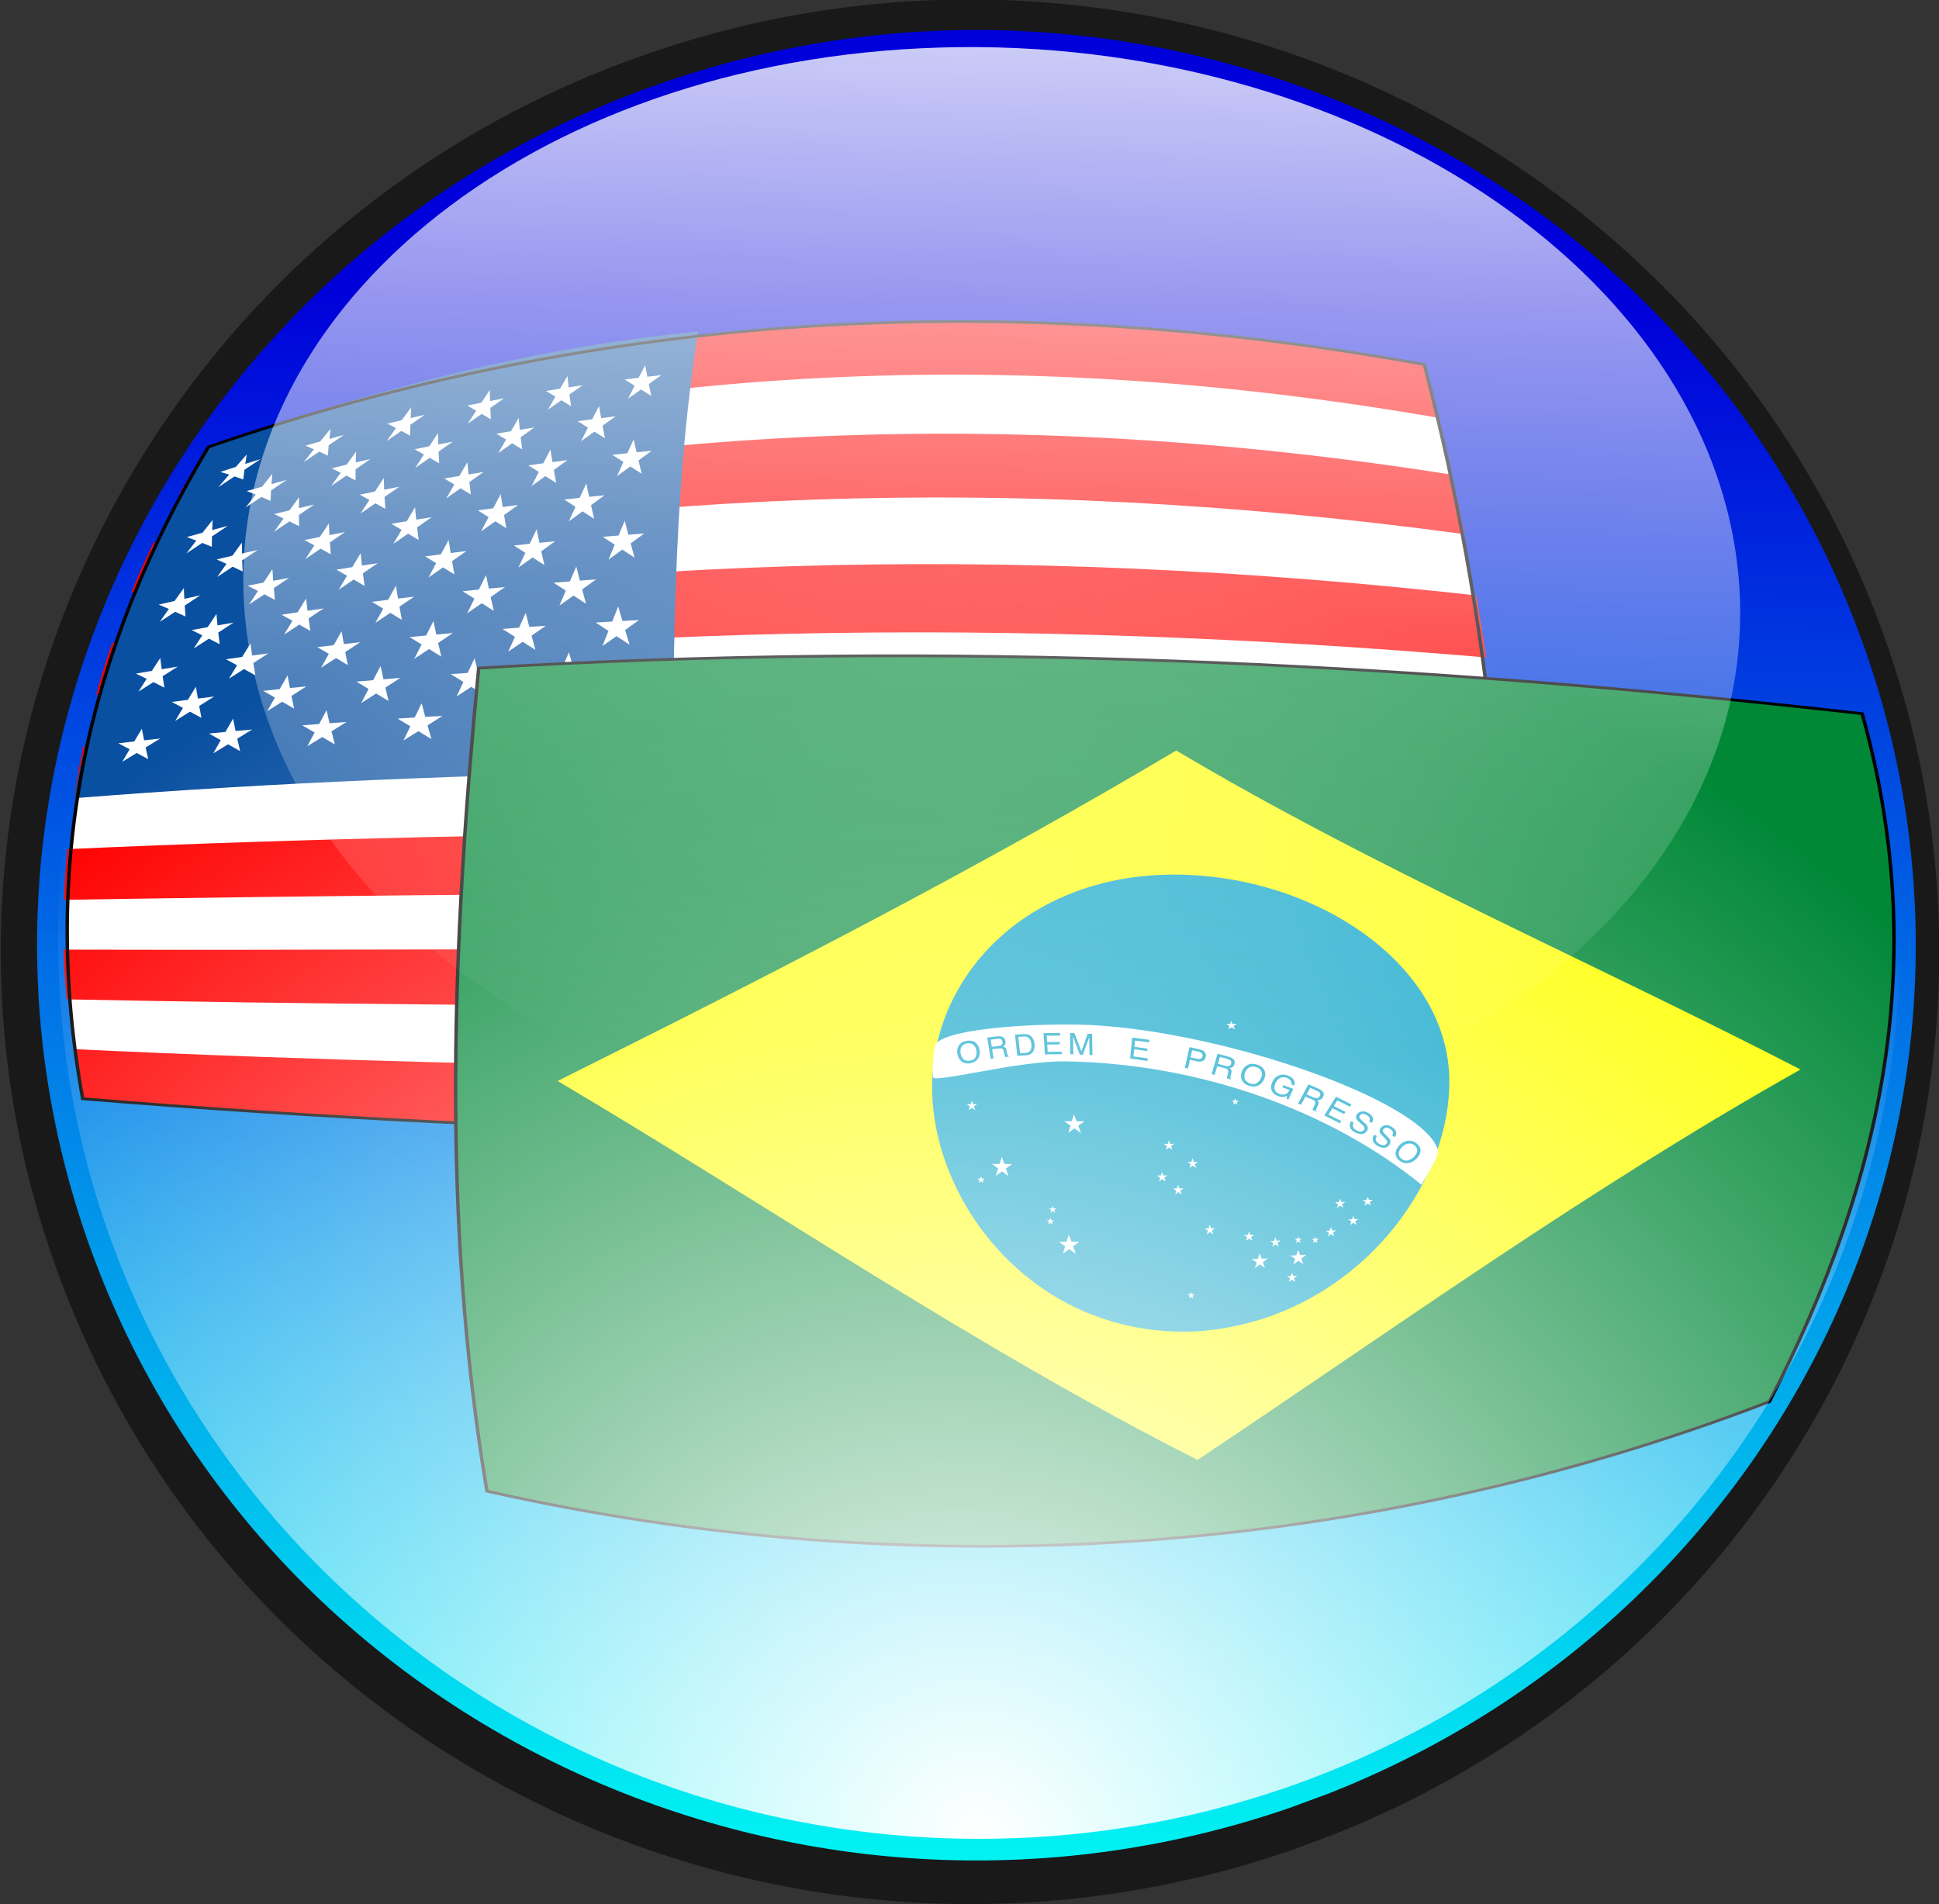 <?xml version="1.0" encoding="UTF-8" standalone="no"?>
<!-- Created with Inkscape (http://www.inkscape.org/) -->

<svg
   xmlns:i="http://ns.adobe.com/AdobeIllustrator/10.0/"
   xmlns:dc="http://purl.org/dc/elements/1.1/"
   xmlns:cc="http://creativecommons.org/ns#"
   xmlns:rdf="http://www.w3.org/1999/02/22-rdf-syntax-ns#"
   xmlns:svg="http://www.w3.org/2000/svg"
   xmlns="http://www.w3.org/2000/svg"
   xmlns:xlink="http://www.w3.org/1999/xlink"
   xmlns:sodipodi="http://sodipodi.sourceforge.net/DTD/sodipodi-0.dtd"
   xmlns:inkscape="http://www.inkscape.org/namespaces/inkscape"
   width="244.798"
   height="240.437"
   id="svg2"
   version="1.1"
   inkscape:version="0.48.3.1 r9886"
   sodipodi:docname="language.svg">
  <rect width="100%" height="100%" fill="#333333" stroke="none"/>
  <defs
     id="defs4">
    <linearGradient
       id="linearGradient3877">
      <stop
         id="stop3879"
         offset="0"
         style="stop-color:#ffffff;stop-opacity:1;" />
      <stop
         id="stop3881"
         offset="1"
         style="stop-color:#898989;stop-opacity:1;" />
    </linearGradient>
    <linearGradient
       id="linearGradient3891">
      <stop
         id="stop3893"
         offset="0"
         style="stop-color:#ffffff;stop-opacity:1;" />
      <stop
         style="stop-color:#eeeeee;stop-opacity:1;"
         offset="0.527"
         id="stop3899" />
      <stop
         id="stop3901"
         offset="0.75"
         style="stop-color:#d9d9d9;stop-opacity:1;" />
      <stop
         id="stop3895"
         offset="1"
         style="stop-color:#c4c4c4;stop-opacity:1;" />
    </linearGradient>
    <linearGradient
       id="linearGradient3907">
      <stop
         id="stop3909"
         offset="0"
         style="stop-color:#ffffff;stop-opacity:1;" />
      <stop
         style="stop-color:#b5b5b5;stop-opacity:1;"
         offset="0.459"
         id="stop3917" />
      <stop
         style="stop-color:#7e7e7e;stop-opacity:1;"
         offset="0.657"
         id="stop3915" />
      <stop
         id="stop3911"
         offset="1"
         style="stop-color:#000000;stop-opacity:1;" />
    </linearGradient>
    <linearGradient
       id="linearGradient3925">
      <stop
         id="stop3927"
         offset="0"
         style="stop-color:#c6c6c6;stop-opacity:1;" />
      <stop
         id="stop3929"
         offset="1"
         style="stop-color:#8e8e8e;stop-opacity:1;" />
    </linearGradient>
    <linearGradient
       id="linearGradient3963">
      <stop
         id="stop3965"
         offset="0"
         style="stop-color:#1f1f1f;stop-opacity:1;" />
      <stop
         style="stop-color:#6d6d6d;stop-opacity:1;"
         offset="0.312"
         id="stop3971" />
      <stop
         id="stop3967"
         offset="1"
         style="stop-color:#ffffff;stop-opacity:1;" />
    </linearGradient>
    <linearGradient
       id="linearGradient3973">
      <stop
         id="stop3975"
         offset="0"
         style="stop-color:#fdfdfd;stop-opacity:1;" />
      <stop
         style="stop-color:#7e7e7e;stop-opacity:1;"
         offset="0.748"
         id="stop3981" />
      <stop
         id="stop3977"
         offset="1"
         style="stop-color:#000000;stop-opacity:1;" />
    </linearGradient>
    <linearGradient
       id="linearGradient3991">
      <stop
         id="stop3993"
         offset="0"
         style="stop-color:#ffffff;stop-opacity:1;" />
      <stop
         style="stop-color:#ffffff;stop-opacity:1;"
         offset="0.5"
         id="stop3999" />
      <stop
         id="stop3995"
         offset="1"
         style="stop-color:#444444;stop-opacity:1;" />
    </linearGradient>
    <linearGradient
       id="linearGradient4001">
      <stop
         id="stop4003"
         offset="0"
         style="stop-color:#000000;stop-opacity:1;" />
      <stop
         style="stop-color:#7e7e7e;stop-opacity:1;"
         offset="0.659"
         id="stop4009" />
      <stop
         id="stop4005"
         offset="1"
         style="stop-color:#ffffff;stop-opacity:1;" />
    </linearGradient>
    <linearGradient
       id="linearGradient4013">
      <stop
         id="stop4015"
         offset="0"
         style="stop-color:#838383;stop-opacity:1;" />
      <stop
         id="stop4017"
         offset="1"
         style="stop-color:#000000;stop-opacity:1;" />
    </linearGradient>
    <linearGradient
       id="linearGradient4321">
      <stop
         id="stop4323"
         offset="0"
         style="stop-color:#000000;stop-opacity:0.615;" />
      <stop
         id="stop4325"
         offset="1"
         style="stop-color:#000000;stop-opacity:0;" />
    </linearGradient>
    <linearGradient
       id="linearGradient4343">
      <stop
         id="stop4345"
         offset="0"
         style="stop-color:#b3b3b3;stop-opacity:1;" />
      <stop
         id="stop4347"
         offset="1"
         style="stop-color:#000000;stop-opacity:0;" />
    </linearGradient>
    <linearGradient
       id="linearGradient4359">
      <stop
         style="stop-color:#ffffff;stop-opacity:1;"
         offset="0"
         id="stop4361" />
      <stop
         style="stop-color:#000000;stop-opacity:0;"
         offset="1"
         id="stop4363" />
    </linearGradient>
    <linearGradient
       id="linearGradient4043">
      <stop
         id="stop4045"
         offset="0"
         style="stop-color:#d40000;stop-opacity:1;" />
      <stop
         id="stop4047"
         offset="1"
         style="stop-color:#870000;stop-opacity:1;" />
    </linearGradient>
    <radialGradient
       r="85.469"
       fy="229.706"
       fx="117.385"
       cy="229.706"
       cx="117.385"
       gradientTransform="matrix(1,0,0,0.198,0,184.269)"
       gradientUnits="userSpaceOnUse"
       id="radialGradient3048"
       xlink:href="#linearGradient3889"
       inkscape:collect="always" />
    <radialGradient
       r="64.421"
       fy="295.098"
       fx="256.873"
       cy="295.098"
       cx="256.873"
       gradientTransform="matrix(1.163,-1.171,2.164,1.799,-630.761,262.965)"
       gradientUnits="userSpaceOnUse"
       id="radialGradient3046"
       xlink:href="#linearGradient3843"
       inkscape:collect="always" />
    <radialGradient
       r="64.421"
       fy="295.098"
       fx="256.873"
       cy="295.098"
       cx="256.873"
       gradientTransform="matrix(0.916,-1.274,2.026,1.592,-601.484,118.51)"
       gradientUnits="userSpaceOnUse"
       id="radialGradient3044"
       xlink:href="#linearGradient3843"
       inkscape:collect="always" />
    <linearGradient
       y2="536.321"
       x2="611.509"
       y1="427.662"
       x1="285.081"
       gradientTransform="matrix(0.565,0,0,0.565,45.982,64.748)"
       gradientUnits="userSpaceOnUse"
       id="linearGradient3042"
       xlink:href="#linearGradient5460"
       inkscape:collect="always" />
    <linearGradient
       y2="800.03"
       x2="277.039"
       y1="563.289"
       x1="323.079"
       gradientTransform="matrix(0.565,0,0,0.565,45.982,64.748)"
       gradientUnits="userSpaceOnUse"
       id="linearGradient3040"
       xlink:href="#linearGradient10826"
       inkscape:collect="always" />
    <radialGradient
       gradientUnits="userSpaceOnUse"
       gradientTransform="matrix(1,0,0,0.198,0,184.269)"
       r="85.469"
       fy="229.706"
       fx="117.385"
       cy="229.706"
       cx="117.385"
       id="radialGradient3895"
       xlink:href="#linearGradient3889"
       inkscape:collect="always" />
    <radialGradient
       r="64.421"
       fy="295.098"
       fx="256.873"
       cy="295.098"
       cx="256.873"
       gradientTransform="matrix(1.163,-1.171,2.164,1.799,-630.761,262.965)"
       gradientUnits="userSpaceOnUse"
       id="radialGradient3885"
       xlink:href="#linearGradient3843"
       inkscape:collect="always" />
    <radialGradient
       r="64.421"
       fy="295.098"
       fx="256.873"
       cy="295.098"
       cx="256.873"
       gradientTransform="matrix(0.916,-1.274,2.026,1.592,-601.484,118.51)"
       gradientUnits="userSpaceOnUse"
       id="radialGradient3883"
       xlink:href="#linearGradient3843"
       inkscape:collect="always" />
    <linearGradient
       y2="536.321"
       x2="611.509"
       y1="427.662"
       x1="285.081"
       gradientTransform="matrix(0.565,0,0,0.565,45.982,64.748)"
       gradientUnits="userSpaceOnUse"
       id="linearGradient3881"
       xlink:href="#linearGradient5460"
       inkscape:collect="always" />
    <linearGradient
       y2="800.03"
       x2="277.039"
       y1="563.289"
       x1="323.079"
       gradientTransform="matrix(0.565,0,0,0.565,45.982,64.748)"
       gradientUnits="userSpaceOnUse"
       id="linearGradient3879"
       xlink:href="#linearGradient10826"
       inkscape:collect="always" />
    <linearGradient
       y2="536.321"
       x2="611.509"
       y1="427.662"
       x1="285.081"
       gradientTransform="matrix(0.565,0,0,0.565,405.982,64.748)"
       gradientUnits="userSpaceOnUse"
       id="linearGradient3866"
       xlink:href="#linearGradient5460"
       inkscape:collect="always" />
    <linearGradient
       y2="800.03"
       x2="277.039"
       y1="563.289"
       x1="323.079"
       gradientTransform="matrix(0.565,0,0,0.565,405.982,64.748)"
       gradientUnits="userSpaceOnUse"
       id="linearGradient3864"
       xlink:href="#linearGradient10826"
       inkscape:collect="always" />
    <radialGradient
       r="64.421"
       fy="295.098"
       fx="256.873"
       cy="295.098"
       cx="256.873"
       gradientTransform="matrix(1.163,-1.171,2.164,1.799,-630.761,262.965)"
       gradientUnits="userSpaceOnUse"
       id="radialGradient3858"
       xlink:href="#linearGradient3843"
       inkscape:collect="always" />
    <radialGradient
       gradientUnits="userSpaceOnUse"
       gradientTransform="matrix(0.916,-1.274,2.026,1.592,-601.484,118.51)"
       r="64.421"
       fy="295.098"
       fx="256.873"
       cy="295.098"
       cx="256.873"
       id="radialGradient3851"
       xlink:href="#linearGradient3843"
       inkscape:collect="always" />
    <linearGradient
       gradientTransform="matrix(0.565,0,0,0.565,45.982,64.748)"
       y2="800.03"
       x2="277.039"
       y1="563.289"
       x1="323.079"
       gradientUnits="userSpaceOnUse"
       id="linearGradient10849"
       xlink:href="#linearGradient10826"
       inkscape:collect="always" />
    <linearGradient
       gradientTransform="matrix(0.565,0,0,0.565,45.982,64.748)"
       gradientUnits="userSpaceOnUse"
       y2="536.321"
       x2="611.509"
       y1="427.662"
       x1="285.081"
       id="linearGradient5466"
       xlink:href="#linearGradient5460"
       inkscape:collect="always" />
    <linearGradient
       id="linearGradient5460">
      <stop
         id="stop5462"
         offset="0"
         style="stop-color:#000000;stop-opacity:1;" />
      <stop
         style="stop-color:#6a6a6a;stop-opacity:1;"
         offset="0.492"
         id="stop5468" />
      <stop
         id="stop5464"
         offset="1"
         style="stop-color:#ffffff;stop-opacity:1;" />
    </linearGradient>
    <linearGradient
       id="linearGradient10826">
      <stop
         id="stop10828"
         offset="0"
         style="stop-color:#727272;stop-opacity:1;" />
      <stop
         style="stop-color:#5d5d5d;stop-opacity:0.699;"
         offset="0.399"
         id="stop10834" />
      <stop
         id="stop10830"
         offset="1"
         style="stop-color:#aaaaaa;stop-opacity:0;" />
    </linearGradient>
    <linearGradient
       id="linearGradient3843">
      <stop
         id="stop3845"
         offset="0"
         style="stop-color:#000000;stop-opacity:0;" />
      <stop
         id="stop3847"
         offset="1"
         style="stop-color:#ffffff;stop-opacity:1;" />
    </linearGradient>
    <linearGradient
       id="linearGradient3889"
       inkscape:collect="always">
      <stop
         id="stop3891"
         offset="0"
         style="stop-color:#000000;stop-opacity:1;" />
      <stop
         id="stop3893-4"
         offset="1"
         style="stop-color:#000000;stop-opacity:0;" />
    </linearGradient>
    <linearGradient
       y2="160.002"
       x2="98.59"
       y1="143.967"
       x1="-64.65"
       gradientUnits="userSpaceOnUse"
       id="linearGradient3403"
       xlink:href="#linearGradient2641"
       inkscape:collect="always" />
    <radialGradient
       r="127.5"
       fy="243.376"
       fx="57.695"
       cy="243.376"
       cx="57.695"
       gradientTransform="matrix(0.004,-1.155,1.468,0.068,-293.233,287.7)"
       gradientUnits="userSpaceOnUse"
       id="radialGradient3401"
       xlink:href="#linearGradient2651"
       inkscape:collect="always" />
    <radialGradient
       gradientUnits="userSpaceOnUse"
       gradientTransform="matrix(0.004,-1.155,1.468,0.068,-293.233,287.7)"
       r="127.5"
       fy="243.376"
       fx="57.695"
       cy="243.376"
       cx="57.695"
       id="radialGradient2657"
       xlink:href="#linearGradient2651"
       inkscape:collect="always" />
    <linearGradient
       gradientUnits="userSpaceOnUse"
       y2="157.997"
       x2="84.93"
       y1="147.089"
       x1="-31.364"
       id="linearGradient2647"
       xlink:href="#linearGradient2641"
       inkscape:collect="always" />
    <linearGradient
       gradientUnits="userSpaceOnUse"
       y2="180.881"
       x2="101.931"
       y1="129.32"
       x1="-36.597"
       id="linearGradient2625"
       xlink:href="#linearGradient2619"
       inkscape:collect="always" />
    <linearGradient
       id="linearGradient2619">
      <stop
         id="stop2621"
         offset="0"
         style="stop-color:#0000da;stop-opacity:1;" />
      <stop
         id="stop2623"
         offset="1"
         style="stop-color:#00ffff;stop-opacity:0.948;" />
    </linearGradient>
    <linearGradient
       id="linearGradient2641">
      <stop
         id="stop2643"
         offset="0"
         style="stop-color:#ffffff;stop-opacity:1;" />
      <stop
         id="stop2645"
         offset="1"
         style="stop-color:#ffffff;stop-opacity:0;" />
    </linearGradient>
    <linearGradient
       id="linearGradient2651">
      <stop
         id="stop2653"
         offset="0"
         style="stop-color:#ffffff;stop-opacity:1;" />
      <stop
         id="stop2655"
         offset="1"
         style="stop-color:#ffffff;stop-opacity:0;" />
    </linearGradient>
  </defs>
  <sodipodi:namedview
     id="base"
     pagecolor="#ffffff"
     bordercolor="#666666"
     borderopacity="1.0"
     inkscape:pageopacity="0.0"
     inkscape:pageshadow="2"
     inkscape:zoom="0.35"
     inkscape:cx="203.82767"
     inkscape:cy="83.075558"
     inkscape:document-units="px"
     inkscape:current-layer="layer1"
     showgrid="false"
     inkscape:window-width="647"
     inkscape:window-height="401"
     inkscape:window-x="65"
     inkscape:window-y="54"
     inkscape:window-maximized="0"
     fit-margin-top="0"
     fit-margin-left="0"
     fit-margin-right="0"
     fit-margin-bottom="0" />
  <g
     inkscape:label="Ebene 1"
     inkscape:groupmode="layer"
     id="layer1"
     transform="translate(-146.172,-375.001)">
    <g
       transform="translate(139.929,-430.228)"
       id="layer1-7"
       inkscape:label="Layer 1">
      <g
         id="g3405">
        <path
           transform="matrix(0.472,1.309,-1.332,0.463,321.582,828.454)"
           sodipodi:open="true"
           sodipodi:end="6.2373587"
           sodipodi:start="0"
           d="m 106.874,151.993 c 0,47.813 -38.76,86.574 -86.574,86.574 -47.813,0 -86.574,-38.761 -86.574,-86.574 0,-47.813 38.76,-86.574 86.574,-86.574 46.271,0 84.363,36.385 86.483,82.608"
           sodipodi:ry="86.57399"
           sodipodi:rx="86.57399"
           sodipodi:cy="151.99266"
           sodipodi:cx="20.300108"
           id="path4753"
           style="opacity:0.5;fill:#000000;fill-opacity:1;stroke:none"
           sodipodi:type="arc" />
        <path
           sodipodi:type="arc"
           style="fill:url(#linearGradient2625);fill-opacity:1;stroke:none"
           id="path1882"
           sodipodi:cx="20.300108"
           sodipodi:cy="151.99266"
           sodipodi:rx="86.57399"
           sodipodi:ry="86.57399"
           d="m 106.874,151.993 c 0,47.813 -38.76,86.574 -86.574,86.574 -47.813,0 -86.574,-38.761 -86.574,-86.574 0,-47.813 38.76,-86.574 86.574,-86.574 46.271,0 84.363,36.385 86.483,82.608"
           sodipodi:start="0"
           sodipodi:end="6.2373587"
           sodipodi:open="true"
           transform="matrix(0.457,1.258,-1.291,0.445,316.463,831.396)" />
        <g
           id="g69538"
           i:extraneous="self"
           transform="matrix(0.876,0,0,0.707,14.28,845.647)">
          <g
             i:rgbTrio="#4F008000FFFF"
             i:dimmedPercent="50"
             i:layer="yes"
             id="g72694">
            <g
               id="g69541">
              <g
                 id="g69543">
                <path
                   style="fill:#ffffff;fill-rule:evenodd"
                   id="path69545"
                   d="M 208.205,144.215 C 208.973,98.02 205.627,53.192 196.092,7.922 135.957,-5.603 77.592,-1.59 20.858,22.651 2.859,59.858 -3.254,98.15 2.743,139.046 c 68.277,6.931 136.913,8.153 205.462,5.169 z"
                   clip-rule="evenodd"
                   i:knockout="Off"
                   inkscape:connector-curvature="0" />
                <path
                   style="fill:#ff0000;fill-rule:evenodd"
                   id="path69547"
                   d="m 208.417,133.146 c -0.041,4.364 -0.083,6.589 -0.212,11.069 -68.549,2.984 -137.185,1.762 -205.461,-5.169 -0.644,-3.543 -0.922,-5.315 -1.384,-8.865 68.874,4.023 138.089,4.219 207.057,2.965 z"
                   clip-rule="evenodd"
                   i:knockout="Off"
                   inkscape:connector-curvature="0" />
                <path
                   style="fill:#ff0000;fill-rule:evenodd"
                   id="path69549"
                   d="m 208.155,112.319 c 0.147,3.914 0.196,5.952 0.248,10.128 -69.292,0.01 -138.688,0.572 -207.962,-1.15 -0.273,-3.552 -0.362,-5.328 -0.44,-8.876 69.398,0.192 138.753,-0.76 208.154,-0.102 z"
                   clip-rule="evenodd"
                   i:knockout="Off"
                   inkscape:connector-curvature="0" />
                <path
                   style="fill:#ff0000;fill-rule:evenodd"
                   id="path69551"
                   d="m 207.779,92.712 c 0.175,4.126 0.229,6.146 0.251,10.039 -69.333,-0.953 -138.659,-0.59 -207.985,0.768 0.108,-3.591 0.207,-5.405 0.491,-9.051 68.945,-3.824 138.234,-3.609 207.243,-1.756 z"
                   clip-rule="evenodd"
                   i:knockout="Off"
                   inkscape:connector-curvature="0" />
                <path
                   style="fill:#ff0000;fill-rule:evenodd"
                   id="path69553"
                   d="m 206.235,71.293 c 0.433,4.398 0.622,6.584 0.934,10.879 C 138.753,78.897 69.69,78.595 1.47,85.308 1.933,81.63 2.208,79.783 2.851,76.093 c 67.248,-9.853 135.723,-9.87 203.384,-4.8 z"
                   clip-rule="evenodd"
                   i:knockout="Off"
                   inkscape:connector-curvature="0" />
                <path
                   style="fill:#ff0000;fill-rule:evenodd"
                   id="path69555"
                   d="m 203.56,49.157 c 0.627,4.414 0.921,6.642 1.459,11.081 C 138.176,53.171 70.803,53.813 4.687,66.879 5.513,63.197 5.972,61.358 6.983,57.709 71.813,41.515 137.589,40.056 203.56,49.157 z"
                   clip-rule="evenodd"
                   i:knockout="Off"
                   inkscape:connector-curvature="0" />
                <path
                   style="fill:#ff0000;fill-rule:evenodd"
                   id="path69557"
                   d="m 200.074,27.607 c 0.757,4.166 1.124,6.301 1.824,10.622 C 136.872,27.253 73.124,29.632 9.744,48.65 10.941,45.055 11.585,43.273 12.971,39.753 74.523,18.295 136.293,15.088 200.074,27.607 z"
                   clip-rule="evenodd"
                   i:knockout="Off"
                   inkscape:connector-curvature="0" />
                <path
                   style="fill:#ff0000;fill-rule:evenodd"
                   id="path69559"
                   d="m 196.091,7.922 c 0.825,3.664 1.235,5.582 2.034,9.529 C 135.88,4.028 76.088,7.849 16.675,31.068 18.252,27.644 19.088,25.957 20.858,22.651 77.592,-1.59 135.957,-5.603 196.091,7.922 z"
                   clip-rule="evenodd"
                   i:knockout="Off"
                   inkscape:connector-curvature="0" />
                <path
                   style="fill:#0a50a1;fill-rule:evenodd"
                   id="path69561"
                   d="M 87.781,80.527 C 87.91,54.363 88.137,28.033 91.429,2.037 66.615,4.995 43.711,12.835 20.858,22.651 10.969,42.999 4.964,63.043 1.46,85.377 30.185,82.532 58.929,81.194 87.781,80.527 z"
                   clip-rule="evenodd"
                   i:knockout="Off"
                   inkscape:connector-curvature="0" />
                <path
                   style="fill:#ffffff;fill-rule:evenodd"
                   id="path69563"
                   d="m 22.298,29.827 c 0.616,-0.896 0.926,-1.343 1.548,-2.235 -0.502,-0.203 -0.752,-0.3 -1.253,-0.487 0.893,-0.363 1.336,-0.541 2.222,-0.893 0.626,-0.891 0.941,-1.337 1.574,-2.223 -0.091,0.667 -0.133,1.005 -0.213,1.684 0.88,-0.346 1.317,-0.517 2.19,-0.852 -0.922,0.762 -1.384,1.144 -2.311,1.909 -0.072,0.686 -0.105,1.031 -0.167,1.729 -0.507,-0.227 -0.76,-0.336 -1.265,-0.548 -0.927,0.766 -1.392,1.149 -2.325,1.916 z"
                   clip-rule="evenodd"
                   i:knockout="Off"
                   inkscape:connector-curvature="0" />
                <path
                   style="fill:#ffffff;fill-rule:evenodd"
                   id="path69565"
                   d="m 34.609,25.347 c 0.582,-0.915 0.875,-1.37 1.461,-2.279 -0.492,-0.268 -0.736,-0.399 -1.223,-0.652 0.856,-0.307 1.282,-0.457 2.133,-0.754 0.588,-0.905 0.884,-1.356 1.477,-2.253 -0.073,0.713 -0.106,1.074 -0.168,1.801 0.846,-0.291 1.269,-0.433 2.11,-0.714 -0.876,0.736 -1.316,1.105 -2.199,1.846 -0.053,0.734 -0.076,1.103 -0.117,1.851 -0.502,-0.29 -0.752,-0.431 -1.249,-0.706 -0.887,0.742 -1.333,1.114 -2.225,1.86 z"
                   clip-rule="evenodd"
                   i:knockout="Off"
                   inkscape:connector-curvature="0" />
                <path
                   style="fill:#ffffff;fill-rule:evenodd"
                   id="path69567"
                   d="m 46.547,21.589 c 0.537,-0.928 0.808,-1.391 1.346,-2.309 -0.498,-0.324 -0.746,-0.484 -1.234,-0.794 0.83,-0.254 1.244,-0.378 2.07,-0.624 0.54,-0.912 0.811,-1.366 1.353,-2.267 -0.039,0.749 -0.055,1.128 -0.082,1.893 0.823,-0.24 1.233,-0.359 2.053,-0.591 -0.832,0.709 -1.25,1.065 -2.089,1.781 -0.018,0.773 -0.022,1.165 -0.027,1.953 -0.512,-0.345 -0.766,-0.514 -1.269,-0.845 -0.844,0.718 -1.27,1.079 -2.121,1.803 z"
                   clip-rule="evenodd"
                   i:knockout="Off"
                   inkscape:connector-curvature="0" />
                <path
                   style="fill:#ffffff;fill-rule:evenodd"
                   id="path69569"
                   d="m 58.235,18.489 c 0.484,-0.935 0.727,-1.399 1.212,-2.321 -0.516,-0.372 -0.771,-0.556 -1.277,-0.915 0.813,-0.208 1.22,-0.308 2.031,-0.507 0.485,-0.914 0.729,-1.368 1.214,-2.267 0.008,0.776 0.015,1.169 0.035,1.963 0.809,-0.194 1.213,-0.289 2.021,-0.476 -0.79,0.681 -1.187,1.023 -1.985,1.713 0.029,0.804 0.046,1.208 0.087,2.029 -0.534,-0.392 -0.798,-0.583 -1.321,-0.962 -0.803,0.693 -1.207,1.043 -2.017,1.743 z"
                   clip-rule="evenodd"
                   i:knockout="Off"
                   inkscape:connector-curvature="0" />
                <path
                   style="fill:#ffffff;fill-rule:evenodd"
                   id="path69571"
                   d="m 69.795,15.984 c 0.429,-0.937 0.644,-1.401 1.072,-2.322 -0.546,-0.412 -0.816,-0.616 -1.35,-1.016 0.807,-0.165 1.21,-0.245 2.017,-0.403 0.429,-0.911 0.642,-1.362 1.07,-2.255 0.063,0.796 0.098,1.199 0.172,2.015 0.805,-0.153 1.209,-0.227 2.015,-0.374 -0.754,0.654 -1.133,0.983 -1.895,1.646 0.083,0.827 0.126,1.243 0.221,2.088 -0.565,-0.431 -0.845,-0.642 -1.398,-1.061 -0.765,0.669 -1.15,1.006 -1.924,1.682 z"
                   clip-rule="evenodd"
                   i:knockout="Off"
                   inkscape:connector-curvature="0" />
                <path
                   style="fill:#ffffff;fill-rule:evenodd"
                   id="path69573"
                   d="m 81.349,14.012 c 0.376,-0.934 0.563,-1.397 0.939,-2.313 -0.584,-0.445 -0.873,-0.665 -1.444,-1.098 0.81,-0.127 1.215,-0.188 2.027,-0.31 0.375,-0.903 0.563,-1.351 0.936,-2.233 0.121,0.809 0.184,1.218 0.315,2.048 0.812,-0.117 1.218,-0.174 2.032,-0.286 -0.727,0.626 -1.091,0.942 -1.824,1.581 0.14,0.842 0.211,1.27 0.361,2.132 -0.604,-0.463 -0.902,-0.691 -1.494,-1.142 -0.735,0.644 -1.105,0.967 -1.848,1.621 z"
                   clip-rule="evenodd"
                   i:knockout="Off"
                   inkscape:connector-curvature="0" />
                <path
                   style="fill:#ffffff;fill-rule:evenodd"
                   id="path69575"
                   d="m 26.228,33.46 c 0.579,-0.921 0.871,-1.38 1.456,-2.297 -0.521,-0.266 -0.782,-0.394 -1.298,-0.644 0.885,-0.315 1.328,-0.471 2.208,-0.776 0.588,-0.916 0.884,-1.372 1.478,-2.284 -0.055,0.721 -0.081,1.084 -0.125,1.817 0.876,-0.3 1.314,-0.448 2.187,-0.739 -0.897,0.751 -1.347,1.128 -2.249,1.881 -0.035,0.74 -0.05,1.112 -0.074,1.865 -0.53,-0.29 -0.793,-0.431 -1.318,-0.705 -0.905,0.753 -1.358,1.129 -2.265,1.882 z"
                   clip-rule="evenodd"
                   i:knockout="Off"
                   inkscape:connector-curvature="0" />
                <path
                   style="fill:#ffffff;fill-rule:evenodd"
                   id="path69577"
                   d="m 38.564,29.608 c 0.543,-0.944 0.815,-1.415 1.362,-2.353 -0.523,-0.327 -0.785,-0.488 -1.3,-0.8 0.861,-0.265 1.292,-0.395 2.15,-0.651 0.549,-0.935 0.825,-1.399 1.376,-2.327 -0.028,0.768 -0.04,1.154 -0.057,1.936 0.854,-0.251 1.281,-0.375 2.133,-0.617 -0.858,0.732 -1.289,1.1 -2.153,1.835 -0.008,0.789 -0.01,1.185 -0.006,1.987 -0.536,-0.349 -0.803,-0.52 -1.331,-0.854 -0.868,0.736 -1.301,1.105 -2.174,1.844 z"
                   clip-rule="evenodd"
                   i:knockout="Off"
                   inkscape:connector-curvature="0" />
                <path
                   style="fill:#ffffff;fill-rule:evenodd"
                   id="path69579"
                   d="m 50.669,26.389 c 0.499,-0.961 0.747,-1.439 1.247,-2.392 -0.538,-0.38 -0.804,-0.567 -1.333,-0.934 0.845,-0.22 1.267,-0.326 2.11,-0.538 0.501,-0.947 0.753,-1.419 1.255,-2.356 0.011,0.806 0.019,1.212 0.042,2.033 0.84,-0.207 1.261,-0.309 2.1,-0.508 -0.819,0.712 -1.23,1.07 -2.057,1.787 0.032,0.829 0.051,1.247 0.095,2.091 -0.554,-0.4 -0.829,-0.597 -1.374,-0.983 -0.83,0.717 -1.247,1.077 -2.085,1.8 z"
                   clip-rule="evenodd"
                   i:knockout="Off"
                   inkscape:connector-curvature="0" />
                <path
                   style="fill:#ffffff;fill-rule:evenodd"
                   id="path69581"
                   d="m 62.641,23.746 c 0.448,-0.973 0.671,-1.456 1.12,-2.417 -0.563,-0.426 -0.843,-0.637 -1.395,-1.05 0.836,-0.178 1.256,-0.265 2.092,-0.437 0.448,-0.955 0.671,-1.428 1.119,-2.369 0.061,0.835 0.096,1.257 0.168,2.109 0.834,-0.167 1.251,-0.249 2.085,-0.409 -0.783,0.691 -1.176,1.039 -1.967,1.737 0.081,0.861 0.122,1.295 0.214,2.172 -0.582,-0.444 -0.869,-0.662 -1.439,-1.094 -0.796,0.702 -1.195,1.053 -1.997,1.758 z"
                   clip-rule="evenodd"
                   i:knockout="Off"
                   inkscape:connector-curvature="0" />
                <path
                   style="fill:#ffffff;fill-rule:evenodd"
                   id="path69583"
                   d="m 74.569,21.623 c 0.396,-0.979 0.594,-1.465 0.989,-2.431 -0.596,-0.464 -0.89,-0.693 -1.474,-1.146 0.835,-0.141 1.253,-0.211 2.089,-0.346 0.395,-0.957 0.593,-1.432 0.987,-2.373 0.115,0.858 0.174,1.292 0.3,2.168 0.835,-0.131 1.254,-0.196 2.091,-0.321 -0.753,0.67 -1.13,1.008 -1.89,1.687 0.134,0.886 0.203,1.334 0.347,2.237 -0.615,-0.481 -0.92,-0.718 -1.523,-1.188 -0.763,0.683 -1.146,1.025 -1.916,1.713 z"
                   clip-rule="evenodd"
                   i:knockout="Off"
                   inkscape:connector-curvature="0" />
                <path
                   style="fill:#ffffff;fill-rule:evenodd"
                   id="path69585"
                   d="m 17.691,41.657 c 0.567,-0.913 0.853,-1.37 1.428,-2.283 -0.548,-0.262 -0.822,-0.388 -1.367,-0.633 0.907,-0.317 1.36,-0.473 2.263,-0.781 0.579,-0.913 0.871,-1.369 1.457,-2.281 -0.032,0.718 -0.045,1.081 -0.067,1.81 0.899,-0.302 1.348,-0.453 2.244,-0.747 -0.909,0.753 -1.364,1.13 -2.274,1.882 -0.014,0.736 -0.019,1.107 -0.022,1.854 -0.555,-0.286 -0.83,-0.424 -1.381,-0.694 -0.912,0.751 -1.369,1.125 -2.281,1.873 z"
                   clip-rule="evenodd"
                   i:knockout="Off"
                   inkscape:connector-curvature="0" />
                <path
                   style="fill:#ffffff;fill-rule:evenodd"
                   id="path69587"
                   d="m 30.325,37.794 c 0.543,-0.946 0.817,-1.419 1.366,-2.363 -0.548,-0.327 -0.82,-0.486 -1.361,-0.798 0.888,-0.27 1.33,-0.402 2.214,-0.664 0.551,-0.942 0.829,-1.414 1.384,-2.352 -0.015,0.775 -0.019,1.167 -0.022,1.954 0.881,-0.256 1.321,-0.383 2.2,-0.631 -0.878,0.742 -1.318,1.115 -2.201,1.857 0.005,0.794 0.01,1.193 0.026,1.999 -0.559,-0.349 -0.837,-0.52 -1.389,-0.854 -0.884,0.741 -1.33,1.111 -2.217,1.852 z"
                   clip-rule="evenodd"
                   i:knockout="Off"
                   inkscape:connector-curvature="0" />
                <path
                   style="fill:#ffffff;fill-rule:evenodd"
                   id="path69589"
                   d="m 42.79,34.536 c 0.507,-0.973 0.762,-1.458 1.272,-2.427 -0.56,-0.384 -0.838,-0.573 -1.389,-0.943 0.874,-0.226 1.31,-0.337 2.182,-0.556 0.512,-0.965 0.769,-1.447 1.282,-2.405 0.018,0.822 0.031,1.238 0.061,2.073 0.869,-0.213 1.301,-0.318 2.169,-0.525 -0.845,0.729 -1.269,1.093 -2.12,1.825 0.038,0.843 0.06,1.269 0.11,2.124 -0.574,-0.404 -0.86,-0.604 -1.426,-0.995 -0.855,0.731 -1.282,1.097 -2.141,1.829 z"
                   clip-rule="evenodd"
                   i:knockout="Off"
                   inkscape:connector-curvature="0" />
                <path
                   style="fill:#ffffff;fill-rule:evenodd"
                   id="path69591"
                   d="m 55.141,31.829 c 0.463,-0.994 0.696,-1.49 1.16,-2.477 -0.581,-0.434 -0.87,-0.648 -1.441,-1.069 0.865,-0.186 1.298,-0.275 2.162,-0.455 0.464,-0.982 0.697,-1.471 1.162,-2.444 0.062,0.861 0.096,1.295 0.169,2.17 0.862,-0.175 1.293,-0.262 2.155,-0.43 -0.812,0.715 -1.221,1.075 -2.039,1.793 0.082,0.883 0.126,1.328 0.219,2.225 -0.598,-0.453 -0.896,-0.675 -1.483,-1.115 -0.823,0.72 -1.235,1.08 -2.064,1.802 z"
                   clip-rule="evenodd"
                   i:knockout="Off"
                   inkscape:connector-curvature="0" />
                <path
                   style="fill:#ffffff;fill-rule:evenodd"
                   id="path69593"
                   d="m 67.442,29.622 c 0.415,-1.009 0.623,-1.512 1.037,-2.511 -0.61,-0.477 -0.913,-0.713 -1.512,-1.178 0.862,-0.15 1.294,-0.223 2.156,-0.367 0.414,-0.993 0.621,-1.487 1.035,-2.469 0.112,0.893 0.17,1.343 0.293,2.25 0.861,-0.14 1.292,-0.208 2.153,-0.342 -0.78,0.7 -1.17,1.052 -1.958,1.757 0.13,0.917 0.197,1.378 0.338,2.309 -0.628,-0.494 -0.94,-0.739 -1.557,-1.221 -0.79,0.707 -1.187,1.062 -1.985,1.772 z"
                   clip-rule="evenodd"
                   i:knockout="Off"
                   inkscape:connector-curvature="0" />
                <path
                   style="fill:#ffffff;fill-rule:evenodd"
                   id="path69595"
                   d="m 79.752,27.863 c 0.367,-1.02 0.55,-1.527 0.916,-2.535 -0.644,-0.513 -0.963,-0.767 -1.596,-1.269 0.865,-0.118 1.298,-0.174 2.164,-0.287 0.365,-1 0.546,-1.498 0.911,-2.484 0.164,0.917 0.25,1.379 0.424,2.313 0.865,-0.109 1.298,-0.162 2.165,-0.266 -0.754,0.685 -1.132,1.03 -1.892,1.722 0.181,0.943 0.272,1.417 0.463,2.375 -0.661,-0.529 -0.987,-0.789 -1.638,-1.307 -0.763,0.693 -1.147,1.041 -1.917,1.738 z"
                   clip-rule="evenodd"
                   i:knockout="Off"
                   inkscape:connector-curvature="0" />
                <path
                   style="fill:#ffffff;fill-rule:evenodd"
                   id="path69597"
                   d="m 22.123,45.869 c 0.536,-0.937 0.805,-1.406 1.347,-2.343 -0.57,-0.325 -0.854,-0.483 -1.419,-0.793 0.906,-0.268 1.359,-0.399 2.263,-0.66 0.545,-0.937 0.819,-1.405 1.371,-2.342 0.003,0.772 0.007,1.16 0.021,1.944 0.901,-0.255 1.352,-0.379 2.251,-0.626 -0.89,0.74 -1.336,1.109 -2.228,1.848 0.021,0.79 0.036,1.187 0.067,1.988 -0.58,-0.348 -0.869,-0.519 -1.442,-0.852 -0.893,0.735 -1.338,1.103 -2.231,1.836 z"
                   clip-rule="evenodd"
                   i:knockout="Off"
                   inkscape:connector-curvature="0" />
                <path
                   style="fill:#ffffff;fill-rule:evenodd"
                   id="path69599"
                   d="m 34.849,42.647 c 0.51,-0.972 0.765,-1.458 1.279,-2.428 -0.58,-0.386 -0.868,-0.576 -1.44,-0.947 0.896,-0.226 1.345,-0.337 2.241,-0.556 0.516,-0.969 0.773,-1.452 1.293,-2.418 0.028,0.828 0.046,1.244 0.085,2.083 0.893,-0.214 1.339,-0.319 2.231,-0.527 -0.865,0.734 -1.298,1.1 -2.167,1.834 0.047,0.846 0.074,1.271 0.132,2.129 -0.594,-0.406 -0.888,-0.605 -1.474,-0.998 -0.871,0.732 -1.306,1.098 -2.18,1.828 z"
                   clip-rule="evenodd"
                   i:knockout="Off"
                   inkscape:connector-curvature="0" />
                <path
                   style="fill:#ffffff;fill-rule:evenodd"
                   id="path69601"
                   d="m 47.519,39.948 c 0.473,-1 0.71,-1.5 1.186,-2.498 -0.599,-0.438 -0.896,-0.654 -1.486,-1.08 0.891,-0.188 1.336,-0.281 2.227,-0.463 0.476,-0.994 0.714,-1.491 1.192,-2.48 0.065,0.875 0.101,1.315 0.177,2.203 0.888,-0.178 1.331,-0.265 2.218,-0.436 -0.836,0.726 -1.254,1.089 -2.095,1.817 0.085,0.894 0.128,1.343 0.224,2.248 -0.615,-0.458 -0.919,-0.683 -1.524,-1.128 -0.846,0.726 -1.269,1.091 -2.119,1.817 z"
                   clip-rule="evenodd"
                   i:knockout="Off"
                   inkscape:connector-curvature="0" />
                <path
                   style="fill:#ffffff;fill-rule:evenodd"
                   id="path69603"
                   d="m 60.163,37.722 c 0.43,-1.023 0.645,-1.533 1.075,-2.551 -0.625,-0.485 -0.935,-0.724 -1.55,-1.197 0.888,-0.154 1.332,-0.23 2.22,-0.378 0.43,-1.014 0.645,-1.518 1.075,-2.524 0.111,0.914 0.169,1.373 0.291,2.3 0.887,-0.145 1.33,-0.215 2.217,-0.354 -0.806,0.717 -1.211,1.077 -2.023,1.796 0.129,0.934 0.197,1.404 0.336,2.35 -0.643,-0.501 -0.961,-0.749 -1.593,-1.239 -0.816,0.718 -1.226,1.076 -2.048,1.797 z"
                   clip-rule="evenodd"
                   i:knockout="Off"
                   inkscape:connector-curvature="0" />
                <path
                   style="fill:#ffffff;fill-rule:evenodd"
                   id="path69605"
                   d="m 72.808,35.928 c 0.384,-1.041 0.576,-1.561 0.959,-2.594 -0.655,-0.524 -0.982,-0.784 -1.626,-1.297 0.889,-0.123 1.333,-0.183 2.222,-0.3 0.383,-1.028 0.574,-1.542 0.957,-2.561 0.16,0.946 0.244,1.423 0.413,2.382 0.888,-0.114 1.331,-0.171 2.22,-0.28 -0.778,0.707 -1.168,1.063 -1.953,1.773 0.177,0.967 0.267,1.453 0.454,2.433 -0.672,-0.54 -1.005,-0.807 -1.667,-1.336 -0.789,0.71 -1.184,1.067 -1.979,1.78 z"
                   clip-rule="evenodd"
                   i:knockout="Off"
                   inkscape:connector-curvature="0" />
                <path
                   style="fill:#ffffff;fill-rule:evenodd"
                   id="path69607"
                   d="m 13.858,53.876 c 0.518,-0.917 0.779,-1.376 1.305,-2.296 -0.589,-0.321 -0.883,-0.477 -1.468,-0.783 0.916,-0.26 1.372,-0.388 2.287,-0.641 0.531,-0.92 0.8,-1.382 1.338,-2.305 0.024,0.762 0.037,1.146 0.071,1.918 0.913,-0.249 1.369,-0.37 2.282,-0.612 -0.891,0.728 -1.336,1.089 -2.226,1.812 0.042,0.778 0.066,1.17 0.117,1.958 -0.598,-0.345 -0.896,-0.514 -1.488,-0.844 -0.888,0.72 -1.332,1.079 -2.218,1.793 z"
                   clip-rule="evenodd"
                   i:knockout="Off"
                   inkscape:connector-curvature="0" />
                <path
                   style="fill:#ffffff;fill-rule:evenodd"
                   id="path69609"
                   d="m 26.734,50.765 c 0.504,-0.959 0.759,-1.439 1.269,-2.4 -0.599,-0.384 -0.897,-0.574 -1.489,-0.943 0.913,-0.222 1.371,-0.331 2.283,-0.545 0.513,-0.961 0.772,-1.441 1.29,-2.402 0.041,0.824 0.063,1.24 0.115,2.074 0.911,-0.211 1.367,-0.314 2.277,-0.519 -0.876,0.728 -1.313,1.091 -2.191,1.817 0.06,0.84 0.092,1.263 0.162,2.113 -0.611,-0.405 -0.914,-0.604 -1.518,-0.996 -0.877,0.721 -1.318,1.082 -2.198,1.801 z"
                   clip-rule="evenodd"
                   i:knockout="Off"
                   inkscape:connector-curvature="0" />
                <path
                   style="fill:#ffffff;fill-rule:evenodd"
                   id="path69611"
                   d="m 39.644,48.135 c 0.478,-0.995 0.717,-1.491 1.198,-2.486 -0.617,-0.439 -0.923,-0.656 -1.531,-1.083 0.912,-0.186 1.368,-0.277 2.279,-0.458 0.483,-0.994 0.725,-1.491 1.211,-2.483 0.072,0.878 0.111,1.32 0.193,2.209 0.91,-0.176 1.364,-0.263 2.274,-0.434 -0.855,0.726 -1.284,1.09 -2.144,1.815 0.091,0.895 0.141,1.343 0.243,2.247 -0.631,-0.458 -0.946,-0.686 -1.568,-1.132 -0.86,0.724 -1.291,1.085 -2.155,1.805 z"
                   clip-rule="evenodd"
                   i:knockout="Off"
                   inkscape:connector-curvature="0" />
                <path
                   style="fill:#ffffff;fill-rule:evenodd"
                   id="path69613"
                   d="m 52.581,45.954 c 0.441,-1.024 0.662,-1.536 1.104,-2.558 -0.641,-0.488 -0.959,-0.729 -1.59,-1.206 0.912,-0.153 1.367,-0.229 2.278,-0.377 0.443,-1.021 0.667,-1.53 1.111,-2.547 0.112,0.923 0.171,1.388 0.294,2.322 0.91,-0.145 1.365,-0.216 2.275,-0.355 -0.83,0.723 -1.247,1.083 -2.082,1.806 0.131,0.94 0.198,1.413 0.339,2.363 -0.657,-0.505 -0.983,-0.754 -1.63,-1.248 -0.837,0.72 -1.256,1.08 -2.099,1.8 z"
                   clip-rule="evenodd"
                   i:knockout="Off"
                   inkscape:connector-curvature="0" />
                <path
                   style="fill:#ffffff;fill-rule:evenodd"
                   id="path69615"
                   d="m 65.543,44.175 c 0.399,-1.048 0.599,-1.571 0.998,-2.615 -0.668,-0.53 -1,-0.793 -1.658,-1.313 0.912,-0.124 1.368,-0.184 2.28,-0.303 0.4,-1.042 0.6,-1.562 1,-2.599 0.157,0.961 0.238,1.445 0.406,2.418 0.911,-0.116 1.367,-0.173 2.279,-0.284 -0.803,0.717 -1.206,1.077 -2.015,1.795 0.175,0.979 0.264,1.469 0.448,2.458 -0.685,-0.545 -1.025,-0.814 -1.7,-1.35 -0.812,0.718 -1.219,1.076 -2.038,1.793 z"
                   clip-rule="evenodd"
                   i:knockout="Off"
                   inkscape:connector-curvature="0" />
                <path
                   style="fill:#ffffff;fill-rule:evenodd"
                   id="path69617"
                   d="m 78.529,42.765 c 0.357,-1.066 0.536,-1.601 0.892,-2.663 -0.698,-0.566 -1.044,-0.848 -1.732,-1.404 0.914,-0.098 1.371,-0.145 2.286,-0.238 0.355,-1.059 0.533,-1.586 0.888,-2.638 0.204,0.993 0.308,1.492 0.521,2.496 0.913,-0.09 1.37,-0.134 2.284,-0.22 -0.778,0.711 -1.168,1.068 -1.952,1.781 0.219,1.011 0.33,1.518 0.558,2.538 -0.712,-0.58 -1.064,-0.867 -1.768,-1.438 -0.788,0.713 -1.185,1.072 -1.977,1.786 z"
                   clip-rule="evenodd"
                   i:knockout="Off"
                   inkscape:connector-curvature="0" />
                <path
                   style="fill:#ffffff;fill-rule:evenodd"
                   id="path69619"
                   d="m 18.741,58.636 c 0.491,-0.937 0.738,-1.409 1.236,-2.349 -0.614,-0.382 -0.919,-0.569 -1.527,-0.937 0.921,-0.212 1.382,-0.316 2.304,-0.522 0.502,-0.943 0.755,-1.414 1.264,-2.359 0.058,0.813 0.089,1.222 0.156,2.044 0.921,-0.202 1.382,-0.3 2.304,-0.497 -0.878,0.713 -1.317,1.068 -2.195,1.776 0.075,0.828 0.116,1.244 0.201,2.08 -0.625,-0.403 -0.937,-0.601 -1.554,-0.99 -0.877,0.705 -1.314,1.056 -2.189,1.754 z"
                   clip-rule="evenodd"
                   i:knockout="Off"
                   inkscape:connector-curvature="0" />
                <path
                   style="fill:#ffffff;fill-rule:evenodd"
                   id="path69621"
                   d="m 31.779,56.142 c 0.475,-0.979 0.715,-1.469 1.195,-2.451 -0.631,-0.439 -0.946,-0.656 -1.57,-1.082 0.926,-0.179 1.39,-0.267 2.317,-0.44 0.482,-0.982 0.725,-1.474 1.212,-2.458 0.082,0.873 0.125,1.312 0.216,2.194 0.926,-0.17 1.39,-0.255 2.316,-0.42 -0.867,0.717 -1.3,1.075 -2.169,1.789 0.1,0.886 0.151,1.332 0.261,2.226 -0.646,-0.457 -0.966,-0.682 -1.603,-1.127 -0.869,0.71 -1.305,1.064 -2.175,1.769 z"
                   clip-rule="evenodd"
                   i:knockout="Off"
                   inkscape:connector-curvature="0" />
                <path
                   style="fill:#ffffff;fill-rule:evenodd"
                   id="path69623"
                   d="m 44.933,54.056 c 0.447,-1.014 0.671,-1.521 1.122,-2.537 -0.655,-0.489 -0.981,-0.73 -1.627,-1.208 0.931,-0.149 1.396,-0.221 2.328,-0.365 0.452,-1.016 0.679,-1.524 1.132,-2.54 0.116,0.924 0.176,1.388 0.302,2.32 0.93,-0.141 1.396,-0.209 2.326,-0.345 -0.849,0.718 -1.273,1.077 -2.126,1.793 0.134,0.937 0.204,1.406 0.349,2.351 -0.67,-0.505 -1.004,-0.753 -1.665,-1.247 -0.856,0.713 -1.283,1.068 -2.141,1.778 z"
                   clip-rule="evenodd"
                   i:knockout="Off"
                   inkscape:connector-curvature="0" />
                <path
                   style="fill:#ffffff;fill-rule:evenodd"
                   id="path69625"
                   d="m 58.165,52.344 c 0.412,-1.042 0.618,-1.564 1.03,-2.607 -0.682,-0.533 -1.022,-0.795 -1.694,-1.318 0.934,-0.122 1.402,-0.182 2.337,-0.299 0.413,-1.043 0.62,-1.563 1.033,-2.604 0.157,0.967 0.239,1.453 0.406,2.428 0.933,-0.114 1.397,-0.169 2.331,-0.278 -0.825,0.718 -1.238,1.077 -2.068,1.793 0.175,0.979 0.264,1.471 0.448,2.458 -0.698,-0.546 -1.045,-0.817 -1.733,-1.354 -0.834,0.713 -1.252,1.069 -2.09,1.781 z"
                   clip-rule="evenodd"
                   i:knockout="Off"
                   inkscape:connector-curvature="0" />
                <path
                   style="fill:#ffffff;fill-rule:evenodd"
                   id="path69627"
                   d="m 71.447,50.975 c 0.372,-1.066 0.557,-1.6 0.928,-2.665 -0.709,-0.57 -1.062,-0.853 -1.761,-1.415 0.936,-0.096 1.404,-0.145 2.34,-0.237 0.372,-1.064 0.558,-1.596 0.929,-2.658 0.201,1.003 0.303,1.507 0.513,2.519 0.935,-0.089 1.4,-0.134 2.335,-0.22 -0.8,0.716 -1.201,1.074 -2.007,1.79 0.217,1.016 0.326,1.526 0.552,2.549 -0.724,-0.582 -1.083,-0.872 -1.798,-1.445 -0.811,0.713 -1.216,1.07 -2.031,1.782 z"
                   clip-rule="evenodd"
                   i:knockout="Off"
                   inkscape:connector-curvature="0" />
                <path
                   style="fill:#ffffff;fill-rule:evenodd"
                   id="path69629"
                   d="m 10.784,66.328 c 0.467,-0.908 0.705,-1.363 1.181,-2.275 -0.625,-0.379 -0.936,-0.564 -1.555,-0.929 0.918,-0.198 1.377,-0.294 2.298,-0.487 0.481,-0.916 0.726,-1.376 1.215,-2.296 0.078,0.796 0.118,1.196 0.205,2.001 0.921,-0.189 1.381,-0.282 2.305,-0.466 -0.869,0.689 -1.302,1.033 -2.167,1.717 0.094,0.809 0.143,1.217 0.247,2.034 -0.635,-0.4 -0.95,-0.597 -1.578,-0.983 -0.863,0.677 -1.294,1.013 -2.151,1.684 z"
                   clip-rule="evenodd"
                   i:knockout="Off"
                   inkscape:connector-curvature="0" />
                <path
                   style="fill:#ffffff;fill-rule:evenodd"
                   id="path69631"
                   d="m 23.821,64.026 c 0.465,-0.955 0.7,-1.433 1.171,-2.392 -0.644,-0.436 -0.964,-0.651 -1.6,-1.074 0.933,-0.168 1.399,-0.25 2.334,-0.414 0.475,-0.961 0.715,-1.444 1.195,-2.409 0.094,0.86 0.142,1.291 0.246,2.158 0.935,-0.16 1.403,-0.237 2.34,-0.392 -0.87,0.699 -1.305,1.047 -2.174,1.741 0.111,0.872 0.169,1.309 0.291,2.188 -0.657,-0.455 -0.983,-0.678 -1.632,-1.121 -0.869,0.689 -1.304,1.032 -2.171,1.715 z"
                   clip-rule="evenodd"
                   i:knockout="Off"
                   inkscape:connector-curvature="0" />
                <path
                   style="fill:#ffffff;fill-rule:evenodd"
                   id="path69633"
                   d="m 37.091,62.09 c 0.448,-0.995 0.673,-1.494 1.125,-2.492 -0.668,-0.487 -1,-0.727 -1.66,-1.202 0.944,-0.141 1.416,-0.21 2.362,-0.346 0.454,-1 0.683,-1.5 1.14,-2.502 0.122,0.915 0.185,1.374 0.317,2.296 0.945,-0.133 1.418,-0.199 2.365,-0.328 -0.861,0.706 -1.292,1.057 -2.155,1.758 0.141,0.925 0.213,1.39 0.364,2.321 -0.683,-0.502 -1.022,-0.75 -1.695,-1.242 -0.864,0.696 -1.297,1.044 -2.163,1.737 z"
                   clip-rule="evenodd"
                   i:knockout="Off"
                   inkscape:connector-curvature="0" />
                <path
                   style="fill:#ffffff;fill-rule:evenodd"
                   id="path69635"
                   d="m 50.53,60.49 c 0.419,-1.027 0.63,-1.543 1.052,-2.573 -0.695,-0.531 -1.039,-0.795 -1.725,-1.316 0.952,-0.115 1.428,-0.171 2.381,-0.283 0.422,-1.032 0.634,-1.547 1.058,-2.581 0.159,0.962 0.242,1.443 0.411,2.412 0.952,-0.108 1.427,-0.162 2.379,-0.266 -0.844,0.709 -1.268,1.064 -2.116,1.77 0.177,0.971 0.268,1.457 0.454,2.433 -0.709,-0.544 -1.062,-0.813 -1.762,-1.348 -0.851,0.703 -1.279,1.054 -2.132,1.752 z"
                   clip-rule="evenodd"
                   i:knockout="Off"
                   inkscape:connector-curvature="0" />
                <path
                   style="fill:#ffffff;fill-rule:evenodd"
                   id="path69637"
                   d="m 64.073,59.201 c 0.384,-1.055 0.577,-1.583 0.961,-2.641 -0.721,-0.569 -1.08,-0.853 -1.792,-1.414 0.956,-0.092 1.434,-0.137 2.391,-0.225 0.385,-1.058 0.577,-1.587 0.962,-2.646 0.2,1.002 0.303,1.503 0.512,2.511 0.955,-0.086 1.433,-0.127 2.389,-0.209 -0.822,0.711 -1.234,1.066 -2.062,1.774 0.216,1.01 0.325,1.518 0.549,2.532 -0.736,-0.581 -1.102,-0.87 -1.829,-1.442 -0.831,0.705 -1.246,1.058 -2.081,1.76 z"
                   clip-rule="evenodd"
                   i:knockout="Off"
                   inkscape:connector-curvature="0" />
                <path
                   style="fill:#ffffff;fill-rule:evenodd"
                   id="path69639"
                   d="m 77.651,58.195 c 0.347,-1.077 0.521,-1.618 0.867,-2.696 -0.746,-0.603 -1.116,-0.901 -1.854,-1.497 0.957,-0.071 1.436,-0.107 2.393,-0.175 0.346,-1.08 0.52,-1.619 0.865,-2.698 0.24,1.036 0.361,1.555 0.609,2.596 0.955,-0.066 1.433,-0.097 2.388,-0.16 -0.798,0.711 -1.199,1.064 -2.003,1.774 0.254,1.043 0.382,1.566 0.643,2.613 -0.758,-0.612 -1.134,-0.917 -1.884,-1.521 -0.806,0.706 -1.212,1.06 -2.024,1.764 z"
                   clip-rule="evenodd"
                   i:knockout="Off"
                   inkscape:connector-curvature="0" />
                <path
                   style="fill:#ffffff;fill-rule:evenodd"
                   id="path69641"
                   d="m 16.072,71.57 c 0.446,-0.924 0.67,-1.39 1.124,-2.32 -0.652,-0.433 -0.976,-0.644 -1.62,-1.064 0.929,-0.153 1.396,-0.23 2.329,-0.379 0.458,-0.934 0.689,-1.402 1.154,-2.341 0.109,0.842 0.166,1.266 0.285,2.114 0.935,-0.146 1.404,-0.217 2.342,-0.358 -0.863,0.674 -1.295,1.009 -2.154,1.676 0.126,0.852 0.191,1.279 0.327,2.137 -0.664,-0.451 -0.995,-0.674 -1.651,-1.113 -0.858,0.663 -1.284,0.994 -2.136,1.648 z"
                   clip-rule="evenodd"
                   i:knockout="Off"
                   inkscape:connector-curvature="0" />
                <path
                   style="fill:#ffffff;fill-rule:evenodd"
                   id="path69643"
                   d="m 29.336,69.827 c 0.44,-0.968 0.663,-1.454 1.108,-2.427 -0.678,-0.483 -1.015,-0.721 -1.684,-1.193 0.95,-0.129 1.425,-0.192 2.378,-0.317 0.449,-0.977 0.674,-1.466 1.127,-2.447 0.132,0.899 0.2,1.352 0.341,2.257 0.953,-0.122 1.432,-0.183 2.388,-0.301 -0.865,0.685 -1.299,1.027 -2.164,1.707 0.149,0.908 0.225,1.363 0.384,2.275 -0.692,-0.498 -1.035,-0.745 -1.718,-1.233 -0.864,0.674 -1.297,1.01 -2.16,1.679 z"
                   clip-rule="evenodd"
                   i:knockout="Off"
                   inkscape:connector-curvature="0" />
                <path
                   style="fill:#ffffff;fill-rule:evenodd"
                   id="path69645"
                   d="m 42.887,68.38 c 0.421,-1.004 0.632,-1.508 1.056,-2.518 -0.706,-0.527 -1.055,-0.787 -1.751,-1.304 0.965,-0.106 1.447,-0.16 2.414,-0.262 0.426,-1.012 0.641,-1.52 1.069,-2.536 0.163,0.95 0.246,1.426 0.419,2.38 0.966,-0.1 1.45,-0.148 2.418,-0.245 -0.857,0.693 -1.286,1.038 -2.145,1.726 0.181,0.956 0.273,1.435 0.463,2.394 -0.72,-0.539 -1.079,-0.806 -1.79,-1.336 -0.86,0.682 -1.29,1.023 -2.153,1.701 z"
                   clip-rule="evenodd"
                   i:knockout="Off"
                   inkscape:connector-curvature="0" />
                <path
                   style="fill:#ffffff;fill-rule:evenodd"
                   id="path69647"
                   d="m 56.626,67.207 c 0.393,-1.035 0.589,-1.553 0.983,-2.592 -0.733,-0.565 -1.096,-0.846 -1.82,-1.403 0.974,-0.086 1.462,-0.128 2.437,-0.21 0.395,-1.042 0.591,-1.565 0.987,-2.61 0.2,0.992 0.303,1.491 0.512,2.486 0.974,-0.08 1.46,-0.121 2.435,-0.198 -0.841,0.698 -1.262,1.047 -2.107,1.741 0.216,0.997 0.327,1.496 0.552,2.495 -0.747,-0.575 -1.12,-0.861 -1.858,-1.429 -0.847,0.689 -1.27,1.034 -2.121,1.72 z"
                   clip-rule="evenodd"
                   i:knockout="Off"
                   inkscape:connector-curvature="0" />
                <path
                   style="fill:#ffffff;fill-rule:evenodd"
                   id="path69649"
                   d="m 70.459,66.284 c 0.359,-1.059 0.539,-1.589 0.898,-2.653 -0.757,-0.598 -1.134,-0.896 -1.883,-1.488 0.977,-0.067 1.465,-0.099 2.442,-0.163 0.359,-1.066 0.539,-1.601 0.898,-2.67 0.238,1.028 0.359,1.543 0.605,2.574 0.975,-0.062 1.462,-0.092 2.438,-0.15 -0.819,0.701 -1.228,1.051 -2.052,1.748 0.253,1.032 0.38,1.548 0.641,2.58 -0.77,-0.606 -1.153,-0.908 -1.915,-1.508 -0.826,0.694 -1.239,1.04 -2.072,1.73 z"
                   clip-rule="evenodd"
                   i:knockout="Off"
                   inkscape:connector-curvature="0" />
                <path
                   style="fill:#ffffff;fill-rule:evenodd"
                   id="path69651"
                   d="m 8.46,78.857 c 0.416,-0.889 0.625,-1.334 1.051,-2.229 -0.655,-0.43 -0.979,-0.642 -1.627,-1.059 0.915,-0.135 1.373,-0.2 2.293,-0.332 0.431,-0.899 0.649,-1.352 1.09,-2.257 0.128,0.819 0.195,1.231 0.333,2.057 0.923,-0.128 1.386,-0.192 2.314,-0.317 -0.843,0.644 -1.264,0.964 -2.101,1.6 0.144,0.829 0.218,1.243 0.371,2.077 C 11.518,77.95 11.186,77.73 10.527,77.295 9.696,77.923 9.283,78.236 8.46,78.857 z"
                   clip-rule="evenodd"
                   i:knockout="Off"
                   inkscape:connector-curvature="0" />
                <path
                   style="fill:#ffffff;fill-rule:evenodd"
                   id="path69653"
                   d="m 21.57,77.352 c 0.424,-0.935 0.639,-1.404 1.07,-2.346 -0.684,-0.478 -1.022,-0.715 -1.697,-1.183 0.946,-0.114 1.419,-0.171 2.371,-0.282 0.436,-0.946 0.655,-1.42 1.097,-2.373 0.144,0.879 0.217,1.322 0.37,2.206 0.953,-0.108 1.43,-0.163 2.387,-0.268 -0.86,0.659 -1.29,0.988 -2.147,1.64 0.16,0.886 0.243,1.329 0.412,2.218 -0.697,-0.492 -1.043,-0.736 -1.732,-1.218 -0.855,0.646 -1.281,0.967 -2.131,1.606 z"
                   clip-rule="evenodd"
                   i:knockout="Off"
                   inkscape:connector-curvature="0" />
                <path
                   style="fill:#ffffff;fill-rule:evenodd"
                   id="path69655"
                   d="m 35.116,76.093 c 0.417,-0.974 0.626,-1.462 1.048,-2.443 -0.714,-0.521 -1.067,-0.779 -1.772,-1.291 0.97,-0.095 1.457,-0.141 2.43,-0.232 0.424,-0.985 0.637,-1.479 1.064,-2.47 0.17,0.931 0.257,1.397 0.436,2.331 0.974,-0.089 1.463,-0.135 2.44,-0.221 -0.863,0.67 -1.297,1.004 -2.16,1.668 0.187,0.935 0.285,1.403 0.48,2.339 -0.728,-0.531 -1.092,-0.795 -1.811,-1.319 -0.862,0.658 -1.293,0.986 -2.155,1.638 z"
                   clip-rule="evenodd"
                   i:knockout="Off"
                   inkscape:connector-curvature="0" />
                <path
                   style="fill:#ffffff;fill-rule:evenodd"
                   id="path69657"
                   d="m 48.972,75.064 c 0.397,-1.006 0.595,-1.509 0.995,-2.522 -0.743,-0.558 -1.111,-0.836 -1.845,-1.387 0.986,-0.077 1.479,-0.114 2.467,-0.188 0.4,-1.017 0.602,-1.526 1.005,-2.549 0.203,0.975 0.307,1.46 0.519,2.436 0.988,-0.072 1.481,-0.105 2.471,-0.174 -0.855,0.678 -1.284,1.016 -2.142,1.689 0.219,0.976 0.331,1.464 0.559,2.44 -0.757,-0.565 -1.133,-0.847 -1.881,-1.406 -0.859,0.668 -1.288,0.999 -2.148,1.661 z"
                   clip-rule="evenodd"
                   i:knockout="Off"
                   inkscape:connector-curvature="0" />
                <path
                   style="fill:#ffffff;fill-rule:evenodd"
                   id="path69659"
                   d="m 63.006,74.252 c 0.369,-1.032 0.554,-1.549 0.923,-2.588 -0.768,-0.589 -1.151,-0.883 -1.912,-1.467 0.994,-0.06 1.493,-0.09 2.488,-0.148 0.37,-1.043 0.556,-1.566 0.926,-2.615 0.238,1.011 0.358,1.517 0.605,2.528 0.994,-0.056 1.491,-0.082 2.485,-0.135 -0.837,0.684 -1.258,1.025 -2.1,1.704 0.253,1.011 0.38,1.516 0.641,2.525 -0.781,-0.595 -1.169,-0.891 -1.942,-1.481 -0.843,0.674 -1.266,1.008 -2.114,1.677 z"
                   clip-rule="evenodd"
                   i:knockout="Off"
                   inkscape:connector-curvature="0" />
                <path
                   style="fill:#ffffff;fill-rule:evenodd"
                   id="path69661"
                   d="m 77.092,73.64 c 0.337,-1.052 0.506,-1.581 0.843,-2.641 -0.788,-0.617 -1.181,-0.926 -1.962,-1.539 0.994,-0.045 1.491,-0.065 2.485,-0.108 0.336,-1.064 0.505,-1.599 0.841,-2.669 0.272,1.042 0.411,1.562 0.689,2.604 0.991,-0.041 1.486,-0.059 2.477,-0.097 -0.815,0.687 -1.224,1.028 -2.043,1.71 0.285,1.04 0.428,1.559 0.719,2.596 -0.797,-0.62 -1.194,-0.927 -1.985,-1.544 -0.823,0.677 -1.236,1.015 -2.064,1.688 z"
                   clip-rule="evenodd"
                   i:knockout="Off"
                   inkscape:connector-curvature="0" />
                <path
                   style="fill:none;stroke:#000000;stroke-width:0.495;stroke-miterlimit:2.613"
                   id="path69663"
                   d="M 208.205,144.215 C 208.973,98.02 205.627,53.192 196.092,7.922 135.957,-5.603 77.592,-1.59 20.858,22.651 2.859,59.858 -3.254,98.15 2.743,139.046 c 68.277,6.931 136.913,8.153 205.462,5.169 z"
                   stroke-miterlimit="2.613"
                   i:knockout="Off"
                   inkscape:connector-curvature="0" />
                <path
                   style="fill:#008837;fill-rule:evenodd"
                   id="path69665"
                   d="m 245.819,193.141 c 16.764,-40.317 23.085,-79.954 13.365,-122.839 -66.64,-9.281 -132.218,-13.107 -199.398,-8.118 -3.81,49.068 -5.435,98.036 1.199,146.929 62.143,17.332 126.784,11.679 184.834,-15.972 z"
                   clip-rule="evenodd"
                   i:knockout="Off"
                   inkscape:connector-curvature="0" />
                <path
                   style="fill:#ffff00;fill-rule:evenodd"
                   id="path69667"
                   d="m 163.413,203.546 c 28.744,-23.777 56.244,-48.342 86.902,-69.724 -29.977,-19.144 -61.292,-35.841 -89.971,-56.964 -28.975,21.349 -58.538,40.092 -89.154,59.016 30.843,22.615 59.774,47.264 92.223,67.672 z"
                   clip-rule="evenodd"
                   i:knockout="Off"
                   inkscape:connector-curvature="0" />
                <path
                   style="fill:#00a0c6;fill-rule:evenodd"
                   id="path69669"
                   d="m 163.119,180.592 c 21.489,-1.603 36.478,-24.272 36.588,-44.418 0.115,-20.991 -19.127,-36.971 -39.333,-37.158 -20.933,-0.194 -34.921,17.332 -35.205,37.403 -0.296,20.891 14.63,45.424 37.95,44.173 z"
                   clip-rule="evenodd"
                   i:knockout="Off"
                   inkscape:connector-curvature="0" />
                <path
                   style="fill:#ffffff;fill-rule:evenodd"
                   id="path69671"
                   d="m 145.991,143.061 c 0.452,0.003 0.677,0.005 1.129,0.008 -0.359,0.315 -0.537,0.476 -0.896,0.792 0.162,0.524 0.241,0.789 0.403,1.315 -0.381,-0.334 -0.57,-0.502 -0.95,-0.836 -0.352,0.31 -0.529,0.464 -0.881,0.774 0.124,-0.513 0.188,-0.769 0.312,-1.279 -0.362,-0.314 -0.544,-0.472 -0.906,-0.786 0.436,0.004 0.654,0.005 1.091,0.008 0.124,-0.487 0.187,-0.729 0.311,-1.214 0.156,0.487 0.232,0.729 0.387,1.218 z"
                   clip-rule="evenodd"
                   i:knockout="Off"
                   inkscape:connector-curvature="0" />
                <path
                   style="fill:#ffffff;fill-rule:evenodd"
                   id="path69673"
                   d="m 135.574,150.7 c 0.449,0.004 0.673,0.007 1.123,0.011 -0.362,0.324 -0.543,0.486 -0.905,0.812 0.152,0.54 0.229,0.813 0.382,1.354 -0.375,-0.344 -0.561,-0.517 -0.934,-0.86 -0.355,0.317 -0.534,0.474 -0.89,0.792 0.132,-0.526 0.198,-0.786 0.33,-1.311 -0.355,-0.325 -0.532,-0.489 -0.885,-0.814 0.434,0.005 0.651,0.007 1.086,0.011 0.131,-0.501 0.198,-0.75 0.329,-1.25 0.144,0.501 0.217,0.751 0.364,1.255 z"
                   clip-rule="evenodd"
                   i:knockout="Off"
                   inkscape:connector-curvature="0" />
                <path
                   style="fill:#ffffff;fill-rule:evenodd"
                   id="path69675"
                   d="m 145.243,164.579 c 0.46,-0.006 0.689,-0.01 1.149,-0.017 -0.367,0.334 -0.549,0.5 -0.916,0.834 0.162,0.538 0.241,0.81 0.402,1.347 -0.386,-0.335 -0.577,-0.502 -0.962,-0.838 -0.36,0.326 -0.541,0.489 -0.901,0.815 0.129,-0.529 0.194,-0.795 0.323,-1.324 -0.368,-0.317 -0.553,-0.477 -0.92,-0.795 0.446,-0.005 0.668,-0.009 1.115,-0.015 0.129,-0.507 0.194,-0.759 0.323,-1.266 0.154,0.504 0.231,0.756 0.387,1.259 z"
                   clip-rule="evenodd"
                   i:knockout="Off"
                   inkscape:connector-curvature="0" />
                <path
                   style="fill:#ffffff;fill-rule:evenodd"
                   id="path69677"
                   d="m 172.658,167.605 c 0.361,-0.021 0.542,-0.03 0.903,-0.051 -0.292,0.269 -0.438,0.404 -0.729,0.673 0.122,0.408 0.184,0.61 0.305,1.019 -0.298,-0.243 -0.449,-0.363 -0.748,-0.607 -0.285,0.263 -0.427,0.393 -0.712,0.655 0.105,-0.411 0.158,-0.616 0.263,-1.027 -0.287,-0.231 -0.431,-0.348 -0.719,-0.58 0.351,-0.019 0.527,-0.03 0.878,-0.05 0.105,-0.394 0.159,-0.588 0.265,-0.981 0.118,0.38 0.176,0.57 0.294,0.949 z"
                   clip-rule="evenodd"
                   i:knockout="Off"
                   inkscape:connector-curvature="0" />
                <path
                   style="fill:#ffffff;fill-rule:evenodd"
                   id="path69679"
                   d="m 159.473,147.104 c 0.235,-0.002 0.354,-0.004 0.589,-0.006 -0.186,0.163 -0.281,0.247 -0.467,0.411 0.085,0.268 0.128,0.399 0.214,0.668 -0.199,-0.168 -0.299,-0.253 -0.498,-0.421 -0.183,0.16 -0.273,0.242 -0.456,0.403 0.063,-0.261 0.095,-0.393 0.158,-0.653 -0.19,-0.158 -0.284,-0.238 -0.474,-0.396 0.228,-0.002 0.342,-0.001 0.57,-0.003 0.063,-0.249 0.095,-0.375 0.158,-0.624 0.084,0.247 0.124,0.372 0.206,0.621 z"
                   clip-rule="evenodd"
                   i:knockout="Off"
                   inkscape:connector-curvature="0" />
                <path
                   style="fill:#ffffff;fill-rule:evenodd"
                   id="path69681"
                   d="m 162.887,150.332 c 0.235,-0.004 0.354,-0.007 0.59,-0.011 -0.187,0.166 -0.281,0.251 -0.467,0.417 0.084,0.267 0.126,0.4 0.211,0.667 -0.198,-0.166 -0.296,-0.248 -0.495,-0.414 -0.183,0.162 -0.274,0.244 -0.457,0.406 0.063,-0.263 0.095,-0.396 0.158,-0.659 -0.189,-0.157 -0.284,-0.236 -0.474,-0.394 0.229,-0.003 0.342,-0.004 0.57,-0.008 0.064,-0.25 0.096,-0.376 0.16,-0.626 0.082,0.249 0.122,0.374 0.204,0.622 z"
                   clip-rule="evenodd"
                   i:knockout="Off"
                   inkscape:connector-curvature="0" />
                <path
                   style="fill:#ffffff;fill-rule:evenodd"
                   id="path69683"
                   d="m 188.122,157.118 c 0.232,-0.014 0.347,-0.019 0.579,-0.032 -0.19,0.167 -0.285,0.251 -0.474,0.418 0.074,0.254 0.111,0.378 0.184,0.632 -0.188,-0.151 -0.283,-0.227 -0.472,-0.378 -0.186,0.164 -0.278,0.247 -0.464,0.411 0.072,-0.256 0.107,-0.387 0.179,-0.643 -0.181,-0.143 -0.271,-0.212 -0.453,-0.355 0.225,-0.013 0.337,-0.021 0.562,-0.033 0.072,-0.244 0.108,-0.365 0.18,-0.609 0.07,0.236 0.107,0.353 0.179,0.589 z"
                   clip-rule="evenodd"
                   i:knockout="Off"
                   inkscape:connector-curvature="0" />
                <path
                   style="fill:#ffffff;fill-rule:evenodd"
                   id="path69685"
                   d="m 184.143,157.485 c 0.232,-0.012 0.347,-0.017 0.58,-0.029 -0.189,0.169 -0.283,0.252 -0.472,0.421 0.076,0.256 0.114,0.383 0.189,0.639 -0.191,-0.153 -0.286,-0.227 -0.477,-0.381 -0.185,0.164 -0.278,0.245 -0.463,0.41 0.07,-0.258 0.105,-0.388 0.176,-0.646 -0.183,-0.146 -0.275,-0.221 -0.458,-0.367 0.226,-0.012 0.34,-0.018 0.565,-0.029 0.07,-0.246 0.104,-0.368 0.175,-0.614 0.073,0.238 0.111,0.358 0.185,0.596 z"
                   clip-rule="evenodd"
                   i:knockout="Off"
                   inkscape:connector-curvature="0" />
                <path
                   style="fill:#ffffff;fill-rule:evenodd"
                   id="path69687"
                   d="m 186.046,160.549 c 0.231,-0.015 0.347,-0.021 0.578,-0.036 -0.188,0.17 -0.283,0.255 -0.472,0.425 0.073,0.255 0.11,0.38 0.184,0.634 -0.188,-0.151 -0.282,-0.226 -0.471,-0.377 -0.185,0.166 -0.277,0.249 -0.461,0.415 0.071,-0.258 0.107,-0.389 0.178,-0.646 -0.18,-0.144 -0.271,-0.213 -0.452,-0.357 0.224,-0.014 0.335,-0.021 0.56,-0.035 0.071,-0.246 0.108,-0.368 0.18,-0.614 0.071,0.235 0.105,0.354 0.176,0.591 z"
                   clip-rule="evenodd"
                   i:knockout="Off"
                   inkscape:connector-curvature="0" />
                <path
                   style="fill:#ffffff;fill-rule:evenodd"
                   id="path69689"
                   d="m 131.074,140.012 c 0.235,-0.005 0.353,-0.01 0.588,-0.015 -0.191,0.166 -0.289,0.25 -0.48,0.416 0.076,0.266 0.114,0.399 0.191,0.666 -0.193,-0.165 -0.29,-0.248 -0.483,-0.413 -0.188,0.162 -0.283,0.243 -0.472,0.406 0.073,-0.263 0.11,-0.393 0.183,-0.654 -0.184,-0.155 -0.276,-0.233 -0.46,-0.388 0.229,-0.005 0.344,-0.007 0.572,-0.012 0.073,-0.251 0.107,-0.375 0.18,-0.625 0.071,0.248 0.107,0.371 0.181,0.619 z"
                   clip-rule="evenodd"
                   i:knockout="Off"
                   inkscape:connector-curvature="0" />
                <path
                   style="fill:#ffffff;fill-rule:evenodd"
                   id="path69691"
                   d="m 168.48,125.707 c 0.239,0.002 0.358,0.003 0.598,0.005 -0.188,0.146 -0.283,0.217 -0.471,0.363 0.089,0.242 0.134,0.364 0.223,0.607 -0.203,-0.154 -0.305,-0.229 -0.508,-0.384 -0.184,0.143 -0.277,0.215 -0.461,0.357 0.062,-0.236 0.092,-0.357 0.153,-0.593 -0.194,-0.146 -0.291,-0.219 -0.484,-0.364 0.232,0.002 0.347,0.003 0.579,0.005 0.063,-0.225 0.094,-0.335 0.156,-0.559 0.086,0.226 0.13,0.337 0.215,0.563 z"
                   clip-rule="evenodd"
                   i:knockout="Off"
                   inkscape:connector-curvature="0" />
                <path
                   style="fill:#ffffff;fill-rule:evenodd"
                   id="path69693"
                   d="m 165.366,162.173 c 0.234,-0.009 0.351,-0.013 0.584,-0.021 -0.187,0.171 -0.282,0.258 -0.469,0.429 0.083,0.267 0.124,0.4 0.206,0.667 -0.196,-0.162 -0.292,-0.244 -0.488,-0.407 -0.183,0.167 -0.273,0.251 -0.456,0.418 0.065,-0.266 0.095,-0.4 0.16,-0.666 -0.188,-0.154 -0.28,-0.23 -0.467,-0.386 0.227,-0.008 0.34,-0.012 0.567,-0.02 0.065,-0.254 0.098,-0.38 0.164,-0.634 0.08,0.249 0.12,0.372 0.199,0.62 z"
                   clip-rule="evenodd"
                   i:knockout="Off"
                   inkscape:connector-curvature="0" />
                <path
                   style="fill:#ffffff;fill-rule:evenodd"
                   id="path69695"
                   d="m 182.822,162.563 c 0.23,-0.015 0.346,-0.021 0.576,-0.036 -0.188,0.17 -0.282,0.256 -0.47,0.426 0.074,0.256 0.113,0.383 0.187,0.639 -0.188,-0.152 -0.283,-0.228 -0.472,-0.38 -0.184,0.167 -0.276,0.25 -0.46,0.417 0.07,-0.26 0.105,-0.392 0.176,-0.65 -0.181,-0.144 -0.273,-0.214 -0.454,-0.358 0.224,-0.014 0.336,-0.021 0.56,-0.034 0.07,-0.247 0.106,-0.37 0.177,-0.617 0.072,0.238 0.108,0.355 0.18,0.593 z"
                   clip-rule="evenodd"
                   i:knockout="Off"
                   inkscape:connector-curvature="0" />
                <path
                   style="fill:#ffffff;fill-rule:evenodd"
                   id="path69697"
                   d="m 178.048,164.07 c 0.162,-0.009 0.244,-0.015 0.406,-0.024 -0.131,0.119 -0.198,0.177 -0.329,0.296 0.054,0.181 0.081,0.273 0.134,0.454 -0.133,-0.107 -0.201,-0.159 -0.334,-0.268 -0.128,0.117 -0.192,0.174 -0.32,0.291 0.048,-0.183 0.072,-0.274 0.121,-0.457 -0.128,-0.102 -0.192,-0.153 -0.32,-0.256 0.157,-0.009 0.235,-0.013 0.393,-0.021 0.048,-0.176 0.074,-0.263 0.123,-0.438 0.05,0.169 0.074,0.253 0.126,0.423 z"
                   clip-rule="evenodd"
                   i:knockout="Off"
                   inkscape:connector-curvature="0" />
                <path
                   style="fill:#ffffff;fill-rule:evenodd"
                   id="path69699"
                   d="m 162.609,173.96 c 0.163,-0.008 0.244,-0.012 0.406,-0.02 -0.13,0.121 -0.195,0.183 -0.325,0.304 0.056,0.185 0.083,0.276 0.14,0.461 -0.136,-0.11 -0.203,-0.168 -0.339,-0.279 -0.127,0.118 -0.191,0.181 -0.318,0.299 0.046,-0.186 0.069,-0.28 0.115,-0.466 -0.13,-0.105 -0.195,-0.16 -0.325,-0.267 0.158,-0.008 0.238,-0.012 0.396,-0.02 0.046,-0.177 0.067,-0.267 0.113,-0.443 0.054,0.172 0.083,0.259 0.137,0.431 z"
                   clip-rule="evenodd"
                   i:knockout="Off"
                   inkscape:connector-curvature="0" />
                <path
                   style="fill:#ffffff;fill-rule:evenodd"
                   id="path69701"
                   d="m 158.494,152.743 c 0.235,-0.003 0.353,-0.004 0.588,-0.008 -0.186,0.168 -0.28,0.251 -0.466,0.419 0.084,0.27 0.127,0.405 0.211,0.675 -0.198,-0.168 -0.297,-0.252 -0.496,-0.42 -0.183,0.163 -0.274,0.247 -0.457,0.411 0.063,-0.266 0.096,-0.398 0.16,-0.664 -0.189,-0.159 -0.285,-0.241 -0.474,-0.4 0.228,-0.003 0.341,-0.004 0.568,-0.007 0.064,-0.253 0.097,-0.38 0.161,-0.633 0.083,0.251 0.123,0.376 0.205,0.627 z"
                   clip-rule="evenodd"
                   i:knockout="Off"
                   inkscape:connector-curvature="0" />
                <path
                   style="fill:#ffffff;fill-rule:evenodd"
                   id="path69703"
                   d="m 160.811,155.067 c 0.235,-0.005 0.352,-0.007 0.587,-0.012 -0.187,0.168 -0.28,0.249 -0.466,0.417 0.084,0.269 0.126,0.405 0.21,0.674 -0.198,-0.166 -0.295,-0.247 -0.493,-0.414 -0.183,0.164 -0.275,0.246 -0.458,0.411 0.064,-0.266 0.097,-0.402 0.161,-0.668 -0.189,-0.157 -0.284,-0.232 -0.473,-0.39 0.228,-0.004 0.342,-0.008 0.57,-0.013 0.064,-0.254 0.096,-0.382 0.16,-0.636 0.08,0.252 0.12,0.38 0.202,0.631 z"
                   clip-rule="evenodd"
                   i:knockout="Off"
                   inkscape:connector-curvature="0" />
                <path
                   style="fill:#ffffff;fill-rule:evenodd"
                   id="path69705"
                   d="m 171.018,163.35 c 0.233,-0.011 0.348,-0.016 0.581,-0.026 -0.187,0.172 -0.279,0.255 -0.466,0.427 0.08,0.263 0.12,0.397 0.199,0.659 -0.193,-0.158 -0.289,-0.239 -0.482,-0.397 -0.183,0.166 -0.276,0.251 -0.459,0.417 0.066,-0.263 0.1,-0.396 0.166,-0.659 -0.186,-0.151 -0.278,-0.229 -0.464,-0.38 0.226,-0.01 0.338,-0.015 0.564,-0.024 0.067,-0.252 0.1,-0.378 0.167,-0.63 0.077,0.243 0.116,0.367 0.194,0.613 z"
                   clip-rule="evenodd"
                   i:knockout="Off"
                   inkscape:connector-curvature="0" />
                <path
                   style="fill:#ffffff;fill-rule:evenodd"
                   id="path69707"
                   d="m 174.811,164.4 c 0.231,-0.013 0.348,-0.019 0.579,-0.031 -0.187,0.171 -0.28,0.256 -0.467,0.427 0.079,0.261 0.117,0.393 0.195,0.653 -0.192,-0.156 -0.288,-0.235 -0.48,-0.392 -0.183,0.167 -0.274,0.254 -0.457,0.421 0.067,-0.263 0.102,-0.396 0.169,-0.658 -0.184,-0.147 -0.275,-0.224 -0.459,-0.372 0.225,-0.012 0.336,-0.016 0.562,-0.027 0.068,-0.252 0.102,-0.379 0.17,-0.631 0.075,0.244 0.113,0.366 0.188,0.61 z"
                   clip-rule="evenodd"
                   i:knockout="Off"
                   inkscape:connector-curvature="0" />
                <path
                   style="fill:#ffffff;fill-rule:evenodd"
                   id="path69709"
                   d="m 178.207,166.967 c 0.36,-0.022 0.54,-0.036 0.899,-0.06 -0.292,0.269 -0.439,0.405 -0.731,0.674 0.118,0.402 0.177,0.602 0.294,1.003 -0.294,-0.238 -0.442,-0.354 -0.737,-0.594 -0.285,0.263 -0.428,0.392 -0.713,0.654 0.107,-0.408 0.16,-0.612 0.268,-1.021 -0.283,-0.227 -0.423,-0.34 -0.707,-0.568 0.35,-0.021 0.523,-0.031 0.872,-0.054 0.107,-0.39 0.161,-0.586 0.269,-0.976 0.113,0.377 0.171,0.567 0.286,0.942 z"
                   clip-rule="evenodd"
                   i:knockout="Off"
                   inkscape:connector-curvature="0" />
                <path
                   style="fill:#ffffff;fill-rule:evenodd"
                   id="path69711"
                   d="m 180.506,164.074 c 0.161,-0.01 0.241,-0.015 0.402,-0.024 -0.131,0.119 -0.196,0.179 -0.328,0.298 0.053,0.18 0.079,0.271 0.131,0.45 -0.132,-0.106 -0.198,-0.161 -0.331,-0.268 -0.128,0.117 -0.192,0.175 -0.32,0.292 0.049,-0.183 0.072,-0.272 0.121,-0.455 -0.127,-0.101 -0.188,-0.151 -0.315,-0.253 0.156,-0.01 0.233,-0.016 0.389,-0.025 0.049,-0.175 0.075,-0.259 0.124,-0.434 0.051,0.169 0.077,0.25 0.127,0.419 z"
                   clip-rule="evenodd"
                   i:knockout="Off"
                   inkscape:connector-curvature="0" />
                <path
                   style="fill:#ffffff;fill-rule:evenodd"
                   id="path69713"
                   d="m 142.669,158.635 c 0.164,-0.001 0.246,-0.001 0.41,-0.002 -0.131,0.119 -0.197,0.178 -0.328,0.297 0.057,0.193 0.087,0.292 0.145,0.485 -0.137,-0.122 -0.207,-0.183 -0.344,-0.305 -0.128,0.115 -0.193,0.174 -0.321,0.289 0.046,-0.188 0.069,-0.285 0.115,-0.474 -0.131,-0.115 -0.196,-0.171 -0.327,-0.286 0.159,-0.001 0.239,-0.002 0.397,-0.003 0.046,-0.181 0.069,-0.273 0.115,-0.454 0.056,0.18 0.083,0.273 0.138,0.453 z"
                   clip-rule="evenodd"
                   i:knockout="Off"
                   inkscape:connector-curvature="0" />
                <path
                   style="fill:#ffffff;fill-rule:evenodd"
                   id="path69715"
                   d="m 142.328,160.743 c 0.164,-0.001 0.246,-0.001 0.41,-0.002 -0.131,0.119 -0.197,0.177 -0.328,0.296 0.057,0.194 0.086,0.294 0.144,0.487 -0.137,-0.122 -0.207,-0.184 -0.344,-0.306 -0.129,0.116 -0.193,0.175 -0.322,0.291 0.046,-0.188 0.069,-0.283 0.115,-0.472 -0.131,-0.115 -0.196,-0.176 -0.327,-0.291 0.159,-0.001 0.24,-0.002 0.399,-0.003 0.046,-0.181 0.068,-0.27 0.115,-0.45 0.055,0.182 0.082,0.27 0.138,0.45 z"
                   clip-rule="evenodd"
                   i:knockout="Off"
                   inkscape:connector-curvature="0" />
                <path
                   style="fill:#ffffff;fill-rule:evenodd"
                   id="path69717"
                   d="m 168.972,139.396 c 0.167,-10e-4 0.249,-0.002 0.415,-0.003 -0.132,0.109 -0.199,0.164 -0.331,0.274 0.06,0.181 0.091,0.271 0.151,0.452 -0.141,-0.112 -0.21,-0.169 -0.351,-0.281 -0.129,0.108 -0.194,0.161 -0.323,0.27 0.045,-0.177 0.067,-0.267 0.112,-0.443 -0.134,-0.106 -0.201,-0.158 -0.335,-0.265 0.161,-0.001 0.241,-0.003 0.402,-0.004 0.045,-0.169 0.067,-0.253 0.112,-0.422 0.059,0.17 0.09,0.254 0.148,0.422 z"
                   clip-rule="evenodd"
                   i:knockout="Off"
                   inkscape:connector-curvature="0" />
                <path
                   style="fill:#ffffff;fill-rule:evenodd"
                   id="path69719"
                   d="m 132.35,153.308 c 0.171,-0.003 0.255,-0.003 0.426,-0.006 -0.139,0.121 -0.207,0.18 -0.346,0.301 0.056,0.193 0.084,0.291 0.141,0.484 -0.141,-0.121 -0.21,-0.182 -0.352,-0.303 -0.136,0.118 -0.206,0.175 -0.342,0.293 0.052,-0.19 0.079,-0.282 0.13,-0.473 -0.135,-0.114 -0.203,-0.172 -0.337,-0.286 0.166,-0.002 0.25,-0.004 0.416,-0.007 0.052,-0.182 0.077,-0.272 0.129,-0.453 0.054,0.18 0.081,0.27 0.135,0.45 z"
                   clip-rule="evenodd"
                   i:knockout="Off"
                   inkscape:connector-curvature="0" />
                <path
                   style="fill:#ffffff;fill-rule:evenodd"
                   id="path69721"
                   d="m 177.207,170.699 c 0.229,-0.016 0.344,-0.023 0.572,-0.04 -0.186,0.173 -0.28,0.259 -0.466,0.432 0.075,0.257 0.111,0.386 0.186,0.643 -0.188,-0.151 -0.28,-0.226 -0.468,-0.378 -0.182,0.169 -0.273,0.251 -0.455,0.42 0.068,-0.261 0.103,-0.391 0.171,-0.651 -0.18,-0.145 -0.269,-0.216 -0.449,-0.36 0.222,-0.016 0.333,-0.024 0.555,-0.04 0.069,-0.249 0.102,-0.374 0.171,-0.623 0.072,0.238 0.111,0.358 0.183,0.597 z"
                   clip-rule="evenodd"
                   i:knockout="Off"
                   inkscape:connector-curvature="0" />
                <path
                   style="fill:#ffffff;fill-rule:evenodd"
                   id="path69723"
                   d="m 195.691,154.403 c 0.913,-1.979 2.605,-5.247 2.361,-6.238 -2.246,-9.118 -32.856,-22.018 -52.156,-22.369 -7.022,-0.128 -17.987,0.762 -20.052,3.253 -0.623,0.751 -0.67,6.146 -0.524,6.254 0.985,0.729 12.426,-3.041 18.958,-2.933 19.029,0.315 37.983,8.513 51.413,22.033 z"
                   clip-rule="evenodd"
                   i:knockout="Off"
                   inkscape:connector-curvature="0" />
                <path
                   style="fill:#00a0c6;fill-rule:evenodd"
                   id="path69725"
                   d="m 129.731,132.011 c -0.231,-0.242 -0.382,-0.572 -0.451,-0.989 -0.086,-0.521 -0.045,-0.938 0.125,-1.257 0.169,-0.316 0.424,-0.513 0.76,-0.596 0.345,-0.086 0.64,-0.026 0.884,0.19 0.244,0.217 0.403,0.545 0.479,0.984 0.072,0.417 0.05,0.81 -0.068,1.176 -0.118,0.368 -0.374,0.6 -0.764,0.697 -0.411,0.104 -0.732,0.037 -0.965,-0.205 z m -0.799,-2.291 c -0.161,0.413 -0.201,0.876 -0.118,1.385 0.092,0.563 0.298,1.009 0.618,1.305 0.341,0.314 0.786,0.407 1.291,0.281 0.541,-0.135 0.916,-0.461 1.129,-0.974 0.182,-0.436 0.223,-0.935 0.127,-1.492 -0.089,-0.516 -0.269,-0.908 -0.539,-1.183 -0.346,-0.352 -0.803,-0.459 -1.375,-0.316 -0.549,0.135 -0.927,0.464 -1.133,0.994 z"
                   clip-rule="evenodd"
                   i:knockout="Off"
                   inkscape:connector-curvature="0" />
                <path
                   style="fill:#00a0c6;fill-rule:evenodd"
                   id="path69727"
                   d="m 133.605,128.485 c 0.413,-0.061 0.62,-0.088 1.034,-0.148 0.145,-0.02 0.267,-0.011 0.359,0.027 0.174,0.071 0.279,0.242 0.313,0.51 0.033,0.25 -0.003,0.431 -0.107,0.544 -0.104,0.113 -0.255,0.183 -0.456,0.212 -0.394,0.058 -0.591,0.089 -0.983,0.146 -0.064,-0.518 -0.096,-0.777 -0.16,-1.291 z m 0.417,3.361 c -0.082,-0.659 -0.123,-0.99 -0.204,-1.643 0.387,-0.056 0.582,-0.083 0.971,-0.139 0.174,-0.026 0.306,-0.024 0.393,0.011 0.153,0.063 0.252,0.221 0.294,0.468 0.043,0.252 0.065,0.377 0.108,0.63 0.025,0.149 0.045,0.253 0.061,0.304 0.016,0.051 0.033,0.09 0.052,0.121 0.211,-0.03 0.316,-0.046 0.528,-0.076 -0.005,-0.035 -0.008,-0.052 -0.013,-0.087 -0.071,-0.026 -0.126,-0.097 -0.168,-0.214 -0.025,-0.069 -0.05,-0.178 -0.074,-0.321 -0.033,-0.203 -0.048,-0.304 -0.081,-0.507 -0.036,-0.221 -0.093,-0.376 -0.168,-0.465 -0.075,-0.09 -0.309,-0.198 -0.309,-0.198 -0.004,-0.021 0.224,-0.24 0.282,-0.395 0.059,-0.157 0.073,-0.345 0.043,-0.571 -0.057,-0.431 -0.243,-0.706 -0.558,-0.821 -0.165,-0.061 -0.367,-0.075 -0.605,-0.041 -0.58,0.084 -0.86,0.115 -1.456,0.226 0.188,1.49 0.281,2.249 0.475,3.778 0.172,-0.026 0.258,-0.035 0.429,-0.06 z"
                   clip-rule="evenodd"
                   i:knockout="Off"
                   inkscape:connector-curvature="0" />
                <path
                   style="fill:#00a0c6;fill-rule:evenodd"
                   id="path69729"
                   d="m 137.579,127.993 c 0.307,-0.023 0.46,-0.035 0.768,-0.059 0.35,-0.026 0.617,0.083 0.799,0.329 0.182,0.245 0.295,0.601 0.34,1.071 0.012,0.123 0.012,0.256 0.003,0.401 -0.015,0.242 -0.059,0.445 -0.131,0.605 -0.09,0.201 -0.217,0.344 -0.381,0.423 -0.092,0.045 -0.211,0.072 -0.359,0.083 -0.312,0.024 -0.466,0.037 -0.776,0.062 -0.107,-1.177 -0.16,-1.761 -0.263,-2.915 z m 1.163,3.295 c 0.553,-0.045 0.917,-0.368 1.09,-0.964 0.098,-0.339 0.129,-0.709 0.091,-1.112 -0.049,-0.521 -0.201,-0.938 -0.449,-1.25 -0.275,-0.346 -0.636,-0.503 -1.076,-0.468 -0.518,0.039 -0.776,0.06 -1.291,0.099 0.132,1.499 0.199,2.256 0.334,3.795 0.52,-0.041 0.78,-0.059 1.301,-0.1 z"
                   clip-rule="evenodd"
                   i:knockout="Off"
                   inkscape:connector-curvature="0" />
                <path
                   style="fill:#00a0c6;fill-rule:evenodd"
                   id="path69731"
                   d="m 141.417,131.127 c -0.08,-1.537 -0.119,-2.299 -0.198,-3.797 0.946,-0.014 1.421,-0.018 2.375,-0.032 0.01,0.184 0.015,0.274 0.025,0.459 -0.782,0.012 -1.171,0.016 -1.948,0.027 0.024,0.456 0.038,0.688 0.062,1.148 0.72,-0.012 1.08,-0.019 1.804,-0.03 0.01,0.176 0.015,0.263 0.024,0.438 -0.725,0.012 -1.085,0.019 -1.806,0.029 0.027,0.515 0.04,0.771 0.067,1.291 0.794,-0.012 1.194,-0.017 1.994,-0.029 0.01,0.182 0.015,0.271 0.025,0.454 -0.972,0.017 -1.457,0.027 -2.424,0.042 z"
                   clip-rule="evenodd"
                   i:knockout="Off"
                   inkscape:connector-curvature="0" />
                <path
                   style="fill:#00a0c6;fill-rule:evenodd"
                   id="path69733"
                   d="m 145.081,131.099 c -0.015,-1.533 -0.022,-2.292 -0.038,-3.787 0.256,0.013 0.384,0.021 0.64,0.033 0.394,1.282 0.593,1.932 0.991,3.241 0.364,-1.272 0.543,-1.904 0.905,-3.15 0.255,0.012 0.383,0.017 0.639,0.028 0.022,1.495 0.033,2.254 0.054,3.786 -0.172,-0.008 -0.258,-0.011 -0.43,-0.019 -0.012,-0.904 -0.019,-1.356 -0.031,-2.248 -0.001,-0.076 -0.002,-0.203 -0.002,-0.38 0,-0.179 0.002,-0.37 -0.001,-0.573 -0.362,1.248 -0.543,1.882 -0.908,3.156 -0.179,-0.009 -0.269,-0.014 -0.447,-0.022 -0.397,-1.311 -0.595,-1.959 -0.988,-3.243 0,0.045 0.001,0.067 0.002,0.113 0,0.094 0.004,0.232 0.01,0.422 0.006,0.19 0.01,0.329 0.011,0.417 0.01,0.892 0.013,1.34 0.022,2.245 -0.172,-0.009 -0.258,-0.011 -0.429,-0.019 z"
                   clip-rule="evenodd"
                   i:knockout="Off"
                   inkscape:connector-curvature="0" />
                <path
                   style="fill:#00a0c6;fill-rule:evenodd"
                   id="path69735"
                   d="m 153.698,131.866 c 0.123,-1.517 0.184,-2.268 0.305,-3.75 0.984,0.165 1.478,0.249 2.468,0.413 -0.015,0.182 -0.022,0.272 -0.037,0.455 -0.811,-0.135 -1.216,-0.203 -2.023,-0.338 -0.037,0.451 -0.055,0.68 -0.091,1.134 0.747,0.126 1.121,0.188 1.871,0.313 -0.014,0.173 -0.021,0.261 -0.035,0.435 -0.75,-0.125 -1.125,-0.188 -1.872,-0.313 -0.042,0.509 -0.062,0.763 -0.104,1.275 0.821,0.139 1.233,0.208 2.058,0.346 -0.015,0.181 -0.021,0.27 -0.035,0.451 -1.005,-0.168 -1.506,-0.252 -2.505,-0.421 z"
                   clip-rule="evenodd"
                   i:knockout="Off"
                   inkscape:connector-curvature="0" />
                <path
                   style="fill:#00a0c6;fill-rule:evenodd"
                   id="path69737"
                   d="m 163.845,131.904 c -0.146,0.06 -0.323,0.06 -0.528,0.002 -0.366,-0.103 -0.547,-0.153 -0.912,-0.256 0.093,-0.51 0.14,-0.766 0.232,-1.272 0.365,0.103 0.546,0.155 0.912,0.258 0.177,0.05 0.313,0.115 0.403,0.194 0.167,0.146 0.227,0.355 0.178,0.625 -0.044,0.24 -0.139,0.39 -0.285,0.449 z m -1.802,1.736 c 0.114,-0.63 0.17,-0.942 0.284,-1.566 0.426,0.12 0.64,0.18 1.066,0.299 0.341,0.097 0.614,0.063 0.818,-0.105 0.204,-0.168 0.332,-0.397 0.385,-0.685 0.062,-0.333 0.016,-0.613 -0.136,-0.849 -0.151,-0.235 -0.379,-0.395 -0.68,-0.48 -0.611,-0.17 -0.916,-0.255 -1.525,-0.426 -0.267,1.457 -0.401,2.194 -0.67,3.682 0.184,0.052 0.275,0.077 0.458,0.13 z"
                   clip-rule="evenodd"
                   i:knockout="Off"
                   inkscape:connector-curvature="0" />
                <path
                   style="fill:#00a0c6;fill-rule:evenodd"
                   id="path69739"
                   d="m 166.652,131.574 c 0.445,0.151 0.668,0.228 1.114,0.379 0.157,0.053 0.275,0.119 0.356,0.199 0.152,0.151 0.197,0.357 0.135,0.616 -0.058,0.24 -0.16,0.387 -0.306,0.437 -0.147,0.05 -0.328,0.039 -0.541,-0.033 -0.421,-0.144 -0.631,-0.217 -1.052,-0.36 0.118,-0.498 0.176,-0.744 0.294,-1.238 z m -0.762,3.219 c 0.148,-0.63 0.221,-0.944 0.369,-1.569 0.414,0.142 0.623,0.214 1.037,0.354 0.187,0.064 0.322,0.131 0.396,0.203 0.133,0.13 0.175,0.323 0.13,0.565 -0.047,0.248 -0.071,0.372 -0.118,0.621 -0.027,0.146 -0.043,0.245 -0.045,0.298 -0.002,0.053 -0.001,0.099 0.006,0.136 0.224,0.076 0.336,0.114 0.56,0.19 0.007,-0.033 0.012,-0.05 0.02,-0.083 -0.062,-0.057 -0.093,-0.149 -0.094,-0.275 0,-0.074 0.013,-0.181 0.042,-0.321 0.041,-0.199 0.061,-0.3 0.101,-0.498 0.043,-0.215 0.042,-0.382 -0.002,-0.499 -0.044,-0.117 -0.241,-0.328 -0.241,-0.328 0.004,-0.017 0.314,-0.104 0.43,-0.215 0.117,-0.111 0.201,-0.277 0.253,-0.494 0.099,-0.416 0.011,-0.754 -0.269,-1.014 -0.148,-0.138 -0.351,-0.25 -0.607,-0.336 -0.624,-0.211 -0.936,-0.315 -1.558,-0.526 -0.344,1.439 -0.517,2.168 -0.863,3.636 0.18,0.062 0.271,0.092 0.453,0.155 z"
                   clip-rule="evenodd"
                   i:knockout="Off"
                   inkscape:connector-curvature="0" />
                <path
                   style="fill:#00a0c6;fill-rule:evenodd"
                   id="path69741"
                   d="m 170.233,135.538 c -0.104,-0.349 -0.096,-0.72 0.022,-1.115 0.148,-0.496 0.367,-0.826 0.661,-0.992 0.292,-0.165 0.611,-0.178 0.955,-0.038 0.354,0.144 0.595,0.382 0.722,0.72 0.127,0.338 0.127,0.716 0,1.138 -0.121,0.398 -0.315,0.718 -0.584,0.954 -0.269,0.236 -0.6,0.274 -0.993,0.113 -0.416,-0.171 -0.678,-0.43 -0.783,-0.78 z m 0.272,-2.441 c -0.326,0.252 -0.561,0.62 -0.706,1.105 -0.16,0.535 -0.168,1.043 -0.008,1.49 0.171,0.479 0.527,0.834 1.036,1.041 0.545,0.223 1.028,0.181 1.449,-0.118 0.357,-0.255 0.617,-0.651 0.778,-1.187 0.15,-0.495 0.163,-0.945 0.039,-1.348 -0.159,-0.516 -0.532,-0.892 -1.118,-1.127 -0.56,-0.224 -1.052,-0.181 -1.47,0.144 z"
                   clip-rule="evenodd"
                   i:knockout="Off"
                   inkscape:connector-curvature="0" />
                <path
                   style="fill:#00a0c6;fill-rule:evenodd"
                   id="path69743"
                   d="m 176.419,134.897 c 0.307,0.145 0.547,0.333 0.723,0.563 0.254,0.333 0.333,0.745 0.235,1.236 -0.174,-0.082 -0.261,-0.122 -0.435,-0.204 0.042,-0.28 0,-0.52 -0.124,-0.715 -0.124,-0.195 -0.311,-0.352 -0.563,-0.471 -0.301,-0.143 -0.6,-0.141 -0.895,0.004 -0.295,0.145 -0.531,0.457 -0.708,0.939 -0.153,0.418 -0.191,0.798 -0.118,1.141 0.073,0.344 0.3,0.607 0.68,0.789 0.292,0.139 0.568,0.161 0.828,0.067 0.258,-0.094 0.466,-0.346 0.622,-0.755 -0.406,-0.192 -0.607,-0.289 -1.013,-0.482 0.058,-0.158 0.086,-0.236 0.145,-0.395 0.57,0.271 0.855,0.406 1.424,0.676 -0.278,0.752 -0.417,1.129 -0.696,1.887 -0.112,-0.054 -0.169,-0.079 -0.281,-0.133 0.024,-0.203 0.037,-0.306 0.061,-0.508 -0.214,0.108 -0.393,0.17 -0.531,0.186 -0.234,0.026 -0.501,-0.029 -0.798,-0.172 -0.382,-0.184 -0.68,-0.483 -0.84,-0.879 -0.187,-0.464 -0.159,-1.024 0.056,-1.612 0.215,-0.588 0.532,-0.98 0.954,-1.187 0.403,-0.194 0.829,-0.184 1.274,0.025 z"
                   clip-rule="evenodd"
                   i:knockout="Off"
                   inkscape:connector-curvature="0" />
                <path
                   style="fill:#00a0c6;fill-rule:evenodd"
                   id="path69745"
                   d="m 179.649,137.098 c 0.418,0.229 0.627,0.343 1.044,0.57 0.147,0.078 0.253,0.165 0.319,0.259 0.124,0.176 0.133,0.389 0.026,0.632 -0.099,0.227 -0.229,0.354 -0.381,0.378 -0.154,0.023 -0.333,-0.022 -0.532,-0.131 -0.395,-0.216 -0.592,-0.323 -0.987,-0.539 0.205,-0.469 0.307,-0.704 0.511,-1.169 z m -1.319,3.031 c 0.256,-0.593 0.385,-0.888 0.641,-1.477 0.389,0.213 0.584,0.319 0.973,0.532 0.174,0.096 0.292,0.188 0.354,0.275 0.11,0.153 0.12,0.347 0.032,0.576 -0.09,0.235 -0.134,0.353 -0.224,0.589 -0.052,0.139 -0.083,0.233 -0.096,0.285 -0.011,0.05 -0.018,0.098 -0.017,0.134 0.208,0.115 0.313,0.172 0.521,0.287 0.014,-0.031 0.021,-0.046 0.034,-0.077 -0.052,-0.066 -0.066,-0.165 -0.045,-0.29 0.013,-0.073 0.045,-0.175 0.099,-0.308 0.074,-0.188 0.111,-0.285 0.186,-0.474 0.08,-0.203 0.11,-0.365 0.086,-0.489 -0.024,-0.124 -0.184,-0.364 -0.184,-0.364 0.007,-0.016 0.33,-0.049 0.464,-0.136 0.136,-0.089 0.248,-0.236 0.338,-0.44 0.173,-0.394 0.143,-0.744 -0.089,-1.049 -0.123,-0.161 -0.304,-0.308 -0.546,-0.438 -0.584,-0.318 -0.876,-0.478 -1.461,-0.797 -0.597,1.36 -0.896,2.045 -1.492,3.427 0.17,0.094 0.255,0.141 0.426,0.234 z"
                   clip-rule="evenodd"
                   i:knockout="Off"
                   inkscape:connector-curvature="0" />
                <path
                   style="fill:#00a0c6;fill-rule:evenodd"
                   id="path69747"
                   d="m 181.684,142.028 c 0.67,-1.346 1.005,-2.017 1.677,-3.343 0.893,0.551 1.337,0.827 2.226,1.375 -0.083,0.163 -0.125,0.242 -0.208,0.405 -0.726,-0.448 -1.09,-0.674 -1.819,-1.124 -0.205,0.403 -0.307,0.607 -0.511,1.013 0.674,0.418 1.01,0.625 1.682,1.041 -0.079,0.154 -0.118,0.232 -0.197,0.387 -0.67,-0.416 -1.005,-0.621 -1.678,-1.039 -0.228,0.453 -0.343,0.681 -0.57,1.137 0.739,0.461 1.108,0.686 1.845,1.144 -0.08,0.16 -0.12,0.243 -0.2,0.404 -0.898,-0.559 -1.347,-0.837 -2.247,-1.4 z"
                   clip-rule="evenodd"
                   i:knockout="Off"
                   inkscape:connector-curvature="0" />
                <path
                   style="fill:#00a0c6;fill-rule:evenodd"
                   id="path69749"
                   d="m 185.558,143.058 c 0.149,0.105 0.223,0.157 0.372,0.262 -0.096,0.191 -0.142,0.368 -0.137,0.531 0.008,0.308 0.18,0.584 0.51,0.814 0.146,0.103 0.297,0.173 0.445,0.211 0.286,0.072 0.499,-0.012 0.634,-0.248 0.101,-0.179 0.124,-0.341 0.068,-0.482 -0.058,-0.145 -0.18,-0.32 -0.364,-0.524 -0.136,-0.15 -0.203,-0.225 -0.338,-0.375 -0.222,-0.247 -0.365,-0.445 -0.428,-0.599 -0.109,-0.265 -0.087,-0.537 0.067,-0.806 0.166,-0.292 0.395,-0.466 0.684,-0.524 0.289,-0.059 0.601,0.024 0.936,0.258 0.307,0.213 0.521,0.475 0.642,0.787 0.121,0.312 0.076,0.65 -0.131,1.012 -0.148,-0.104 -0.223,-0.155 -0.372,-0.26 0.08,-0.188 0.114,-0.351 0.102,-0.486 -0.022,-0.253 -0.181,-0.48 -0.471,-0.682 -0.234,-0.164 -0.435,-0.226 -0.599,-0.188 -0.165,0.037 -0.288,0.126 -0.37,0.272 -0.091,0.159 -0.099,0.32 -0.021,0.477 0.049,0.099 0.195,0.284 0.432,0.546 0.141,0.156 0.209,0.231 0.35,0.388 0.168,0.188 0.282,0.366 0.339,0.527 0.099,0.28 0.064,0.568 -0.101,0.857 -0.206,0.361 -0.47,0.542 -0.793,0.533 -0.323,-0.009 -0.64,-0.123 -0.95,-0.34 -0.362,-0.253 -0.588,-0.562 -0.677,-0.91 -0.089,-0.35 -0.033,-0.703 0.171,-1.051 z"
                   clip-rule="evenodd"
                   i:knockout="Off"
                   inkscape:connector-curvature="0" />
                <path
                   style="fill:#00a0c6;fill-rule:evenodd"
                   id="path69751"
                   d="m 188.91,145.441 c 0.142,0.111 0.212,0.167 0.354,0.278 -0.105,0.187 -0.161,0.363 -0.166,0.525 -0.009,0.31 0.146,0.588 0.462,0.835 0.141,0.111 0.287,0.189 0.432,0.233 0.28,0.086 0.494,0.018 0.64,-0.213 0.11,-0.172 0.143,-0.336 0.095,-0.481 -0.048,-0.144 -0.159,-0.328 -0.331,-0.541 -0.126,-0.156 -0.19,-0.235 -0.317,-0.392 -0.206,-0.256 -0.337,-0.462 -0.391,-0.617 -0.094,-0.269 -0.056,-0.536 0.112,-0.799 0.181,-0.283 0.418,-0.444 0.707,-0.49 0.291,-0.046 0.597,0.058 0.914,0.304 0.293,0.228 0.489,0.5 0.591,0.817 0.102,0.319 0.042,0.653 -0.185,1.003 -0.141,-0.11 -0.212,-0.163 -0.354,-0.273 0.089,-0.184 0.132,-0.347 0.128,-0.484 -0.008,-0.252 -0.153,-0.49 -0.429,-0.705 -0.224,-0.175 -0.419,-0.247 -0.583,-0.218 -0.166,0.029 -0.296,0.115 -0.385,0.254 -0.099,0.153 -0.115,0.313 -0.046,0.474 0.045,0.104 0.178,0.292 0.398,0.565 0.13,0.162 0.196,0.245 0.326,0.407 0.158,0.198 0.259,0.378 0.307,0.544 0.083,0.285 0.033,0.569 -0.147,0.852 -0.223,0.349 -0.498,0.516 -0.816,0.49 -0.317,-0.025 -0.628,-0.152 -0.924,-0.385 -0.347,-0.272 -0.552,-0.587 -0.621,-0.942 -0.069,-0.355 0.007,-0.703 0.229,-1.041 z"
                   clip-rule="evenodd"
                   i:knockout="Off"
                   inkscape:connector-curvature="0" />
                <path
                   style="fill:#00a0c6;fill-rule:evenodd"
                   id="path69753"
                   d="m 192.411,148.835 c 0.019,-0.362 0.147,-0.715 0.389,-1.052 0.302,-0.422 0.619,-0.66 0.946,-0.724 0.326,-0.063 0.628,0.026 0.901,0.266 0.28,0.247 0.422,0.551 0.426,0.912 0.004,0.358 -0.122,0.718 -0.379,1.075 -0.242,0.337 -0.531,0.58 -0.856,0.718 -0.324,0.138 -0.644,0.066 -0.958,-0.211 -0.33,-0.292 -0.486,-0.62 -0.469,-0.984 z m 1.062,-2.224 c -0.388,0.136 -0.73,0.41 -1.024,0.82 -0.326,0.454 -0.501,0.931 -0.499,1.405 0.002,0.507 0.219,0.957 0.622,1.314 0.432,0.383 0.892,0.502 1.377,0.352 0.415,-0.129 0.785,-0.42 1.112,-0.877 0.302,-0.42 0.464,-0.84 0.485,-1.263 0.027,-0.541 -0.191,-1.015 -0.655,-1.422 -0.446,-0.389 -0.919,-0.5 -1.418,-0.329 z"
                   clip-rule="evenodd"
                   i:knockout="Off"
                   inkscape:connector-curvature="0" />
                <path
                   style="fill:none;stroke:#000000;stroke-width:0.496;stroke-miterlimit:2.613"
                   id="path69755"
                   d="M 245.833,193.133 C 262.605,152.808 268.922,113.166 259.192,70.273 192.554,60.98 126.99,57.159 59.81,62.141 c -3.814,49.083 -5.435,98.07 1.19,146.978 62.143,17.317 126.79,11.681 184.833,-15.986 z"
                   stroke-miterlimit="2.613"
                   i:knockout="Off"
                   inkscape:connector-curvature="0" />
              </g>
            </g>
          </g>
        </g>
        <path
           sodipodi:type="arc"
           style="fill:url(#radialGradient3401);fill-opacity:1;stroke:none"
           id="path2649"
           sodipodi:cx="64.172363"
           sodipodi:cy="135.79506"
           sodipodi:rx="127.50035"
           sodipodi:ry="101.74697"
           d="m 191.673,135.795 c 0,56.193 -57.084,101.747 -127.5,101.747 -70.416,0 -127.5,-45.554 -127.5,-101.747 0,-56.193 57.084,-101.747 127.5,-101.747 68.145,0 124.245,42.762 127.366,97.086"
           sodipodi:start="0"
           sodipodi:end="6.2373587"
           sodipodi:open="true"
           transform="matrix(0.912,0,0,1.117,71.329,772.058)" />
        <path
           sodipodi:type="arc"
           style="fill:url(#linearGradient3403);fill-opacity:1;stroke:none"
           id="path2639"
           sodipodi:cx="40.003155"
           sodipodi:cy="153.78384"
           sodipodi:rx="71.647446"
           sodipodi:ry="71.647446"
           d="m 111.651,153.784 c 0,39.57 -32.078,71.647 -71.647,71.647 -39.57,0 -71.647,-32.078 -71.647,-71.647 0,-39.57 32.078,-71.647 71.647,-71.647 38.294,0 69.818,30.112 71.572,68.365"
           sodipodi:start="0"
           sodipodi:end="6.2373587"
           sodipodi:open="true"
           transform="matrix(0.123,0.966,-1.313,0.062,328.45,832.351)" />
      </g>
    </g>
  </g>
</svg>
